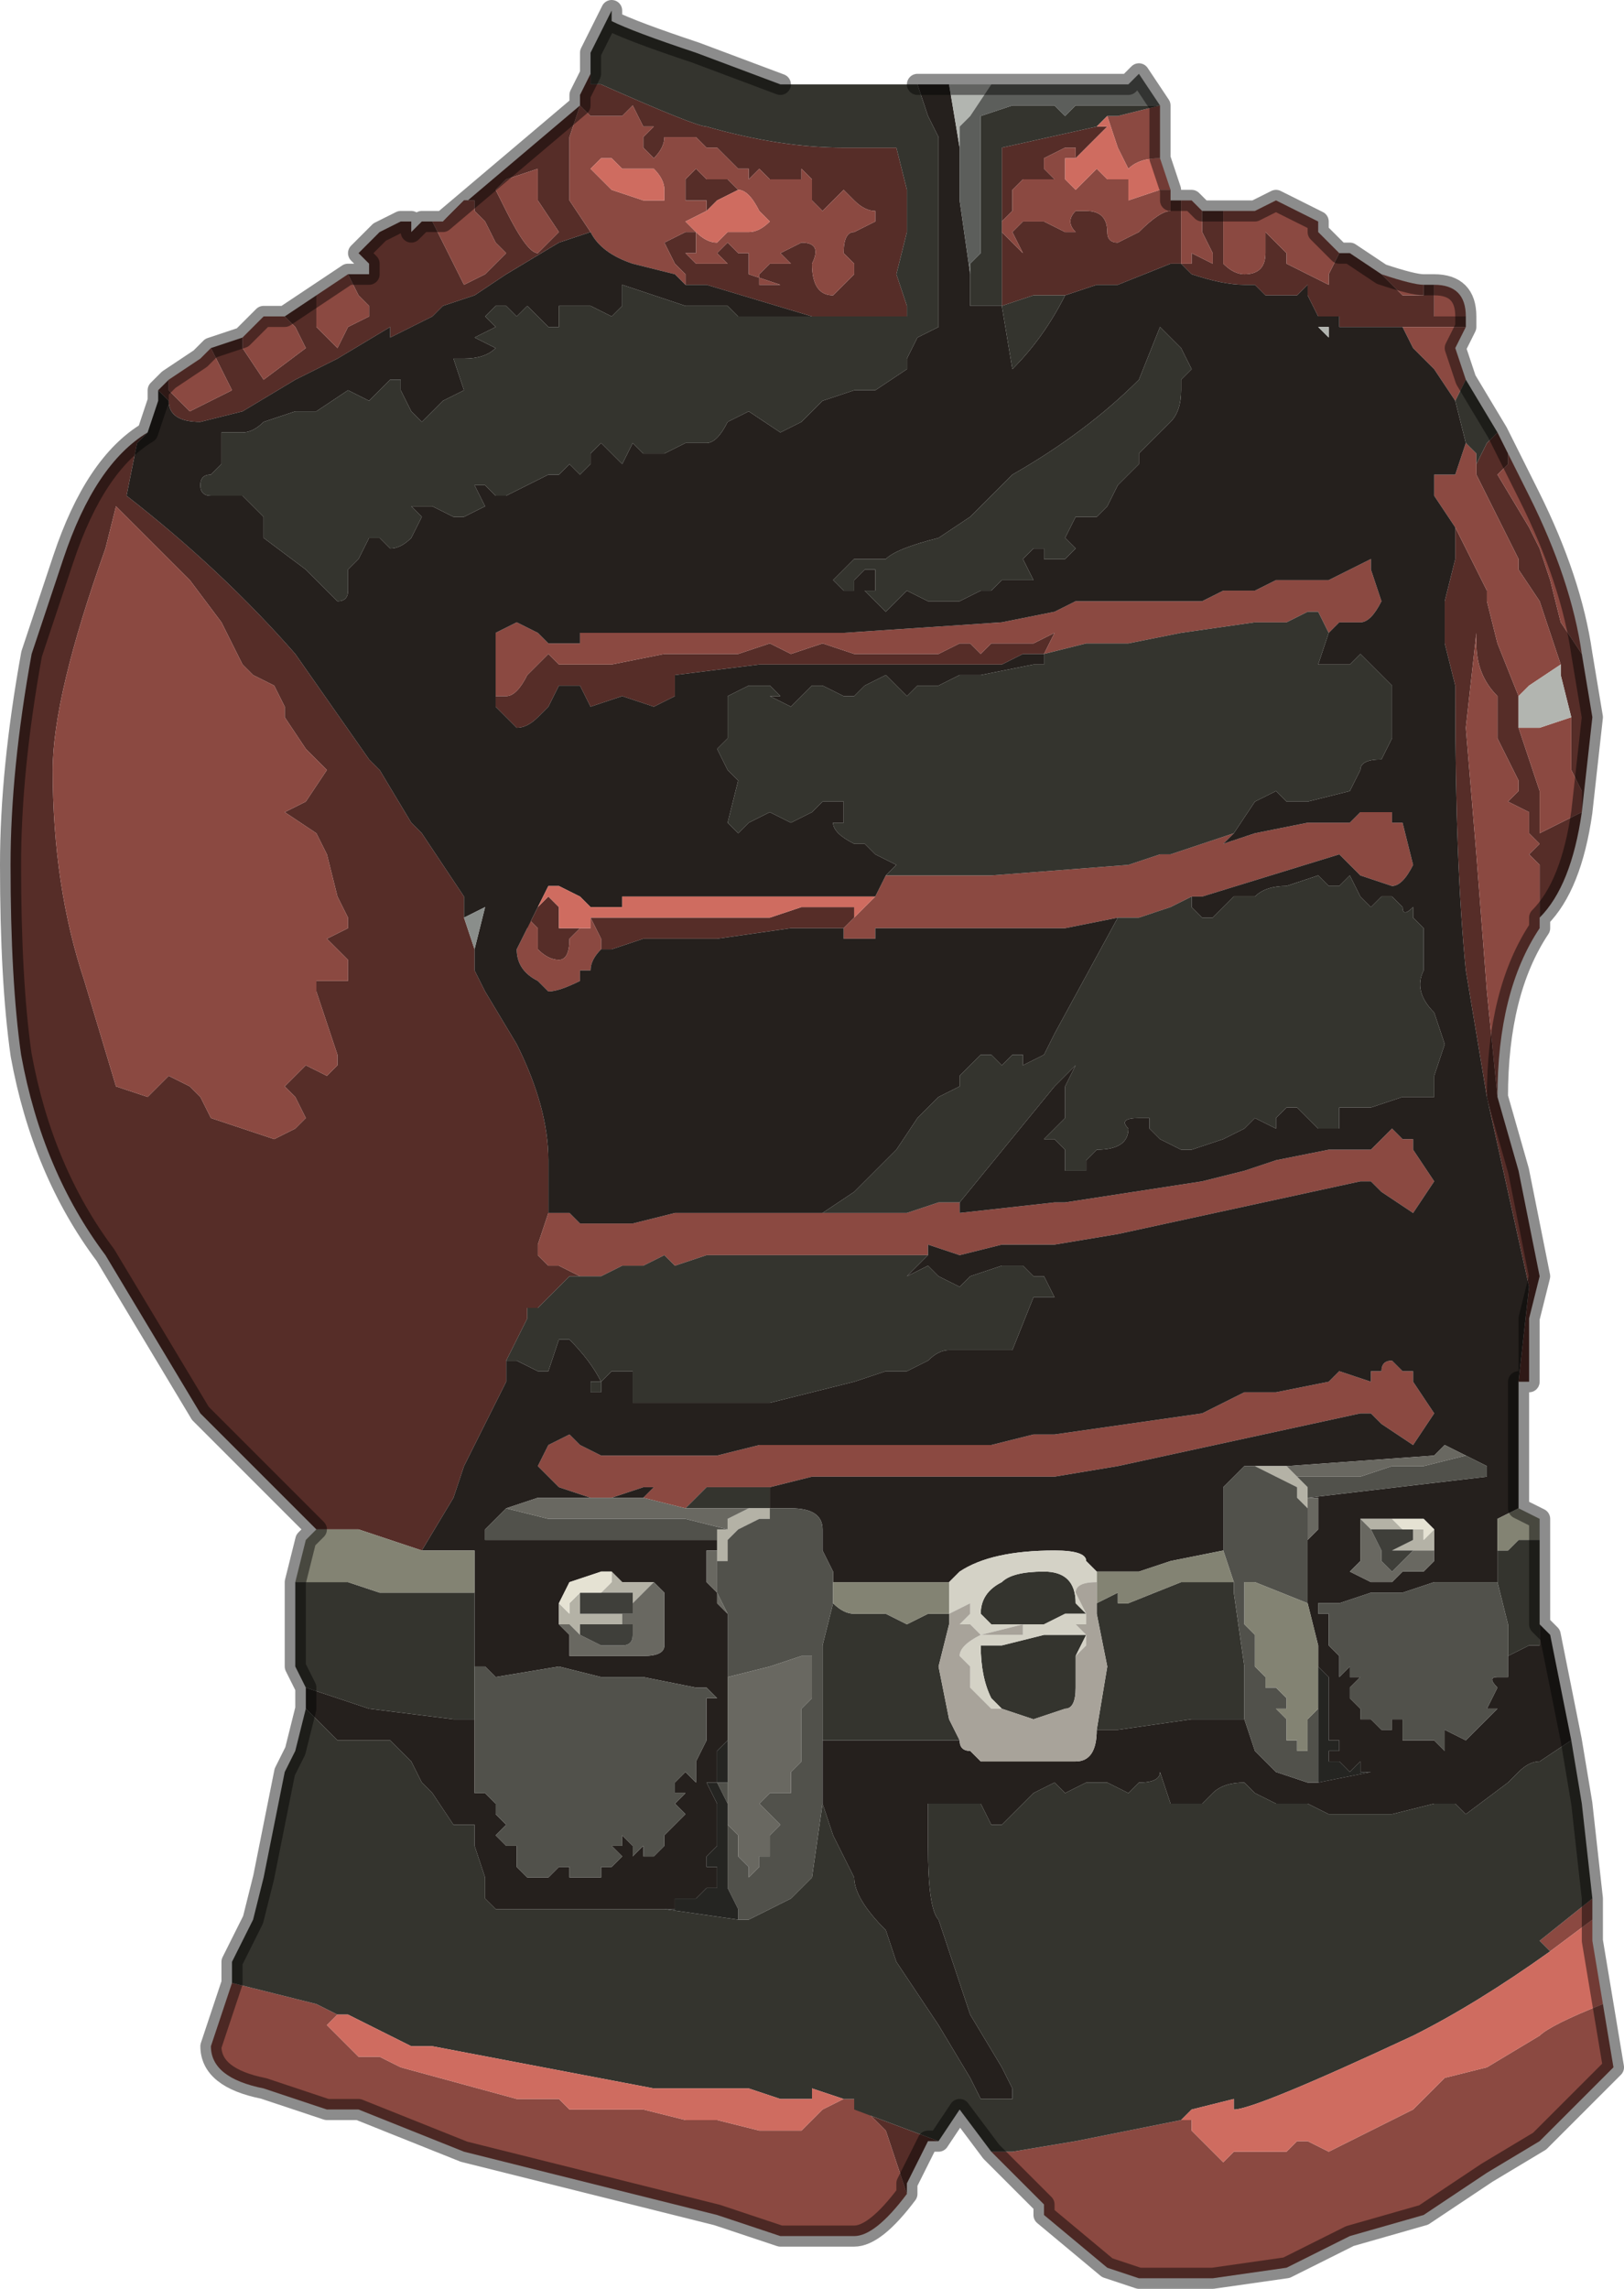 <?xml version="1.0" encoding="UTF-8" standalone="no"?>
<svg xmlns:xlink="http://www.w3.org/1999/xlink" height="10.85px" width="7.7px" xmlns="http://www.w3.org/2000/svg">
  <g transform="matrix(1.0, 0.0, 0.0, 1.0, 3.75, 4.9)">
    <path d="M2.0 -3.9 L2.05 -3.9 2.05 -3.7 2.05 -3.65 Q2.1 -3.6 2.15 -3.6 2.25 -3.6 2.25 -3.7 L2.25 -3.8 2.2 -3.85 2.3 -3.75 2.35 -3.7 2.35 -3.65 2.55 -3.55 2.55 -3.6 2.6 -3.7 2.65 -3.7 2.8 -3.6 2.85 -3.55 2.9 -3.5 3.0 -3.5 3.0 -3.55 3.05 -3.55 3.05 -3.4 3.15 -3.4 3.2 -3.4 3.2 -3.35 3.1 -3.35 3.05 -3.35 2.9 -3.35 2.9 -3.35 2.8 -3.35 2.75 -3.35 2.6 -3.35 2.6 -3.4 2.55 -3.4 2.5 -3.4 2.5 -3.4 2.45 -3.5 2.45 -3.55 2.4 -3.5 2.3 -3.5 2.25 -3.5 2.25 -3.5 2.2 -3.55 2.15 -3.55 Q2.05 -3.55 1.9 -3.6 L1.85 -3.65 1.8 -3.65 1.55 -3.55 1.45 -3.55 1.3 -3.5 1.15 -3.5 1.0 -3.45 1.0 -3.7 1.0 -3.8 1.1 -3.7 1.05 -3.8 1.1 -3.85 1.2 -3.85 1.3 -3.8 1.3 -3.8 1.35 -3.8 Q1.3 -3.85 1.35 -3.9 L1.4 -3.9 Q1.5 -3.9 1.5 -3.8 1.5 -3.75 1.55 -3.75 L1.65 -3.8 Q1.75 -3.9 1.8 -3.9 L1.8 -3.95 1.8 -3.95 1.85 -3.95 1.85 -3.65 1.9 -3.65 1.9 -3.7 2.0 -3.65 2.0 -3.7 1.95 -3.8 1.95 -3.9 2.0 -3.9 M3.35 -2.85 L3.4 -2.75 3.4 -2.7 3.35 -2.65 3.35 -2.65 3.5 -2.4 3.55 -2.3 3.6 -2.15 3.6 -2.15 3.65 -1.95 3.75 -1.8 3.8 -1.5 3.75 -1.05 Q3.7 -0.7 3.55 -0.55 L3.55 -0.5 3.55 -0.8 3.5 -0.85 3.55 -0.9 3.5 -0.95 3.5 -1.05 3.4 -1.1 3.45 -1.15 3.45 -1.2 3.4 -1.3 3.35 -1.4 3.35 -1.55 3.35 -1.6 Q3.25 -1.7 3.25 -1.85 L3.25 -1.95 3.25 -1.9 3.2 -1.45 3.25 -0.85 3.3 -0.2 3.35 0.3 3.45 0.65 3.55 1.15 3.5 1.35 3.5 1.65 3.45 1.65 3.5 1.2 3.3 0.3 3.2 -0.3 Q3.15 -0.8 3.15 -1.6 L3.15 -1.65 3.1 -1.85 3.1 -2.05 3.15 -2.25 3.15 -2.4 3.25 -2.2 3.3 -2.1 3.3 -2.05 3.35 -1.85 3.45 -1.6 3.45 -1.45 3.55 -1.15 3.55 -0.95 3.65 -1.0 3.75 -1.05 3.75 -1.15 3.7 -1.25 3.7 -1.5 3.65 -1.7 3.65 -1.75 3.55 -2.05 3.45 -2.2 3.45 -2.25 3.3 -2.55 3.25 -2.65 3.25 -2.7 3.3 -2.8 3.35 -2.85 M0.7 5.25 L0.65 5.25 0.55 5.45 0.55 5.5 0.5 5.35 0.45 5.2 0.35 5.1 0.3 5.05 0.3 5.1 0.7 5.25 M-2.25 2.35 L-2.45 2.15 -2.8 1.8 -3.25 1.05 Q-3.55 0.65 -3.65 0.1 -3.7 -0.25 -3.7 -0.8 -3.7 -1.25 -3.6 -1.8 L-3.45 -2.25 Q-3.3 -2.7 -3.05 -2.85 L-3.1 -2.8 -3.15 -2.55 Q-2.7 -2.2 -2.35 -1.8 L-2.0 -1.3 -1.95 -1.25 -1.8 -1.0 -1.75 -0.95 -1.65 -0.8 -1.55 -0.65 -1.55 -0.55 -1.5 -0.4 -1.5 -0.3 -1.45 -0.2 -1.3 0.05 Q-1.15 0.35 -1.15 0.6 L-1.15 0.85 -1.2 1.0 -1.2 1.05 -1.15 1.1 -1.1 1.1 -1.0 1.15 -1.05 1.15 -1.1 1.2 -1.15 1.25 -1.2 1.3 -1.2 1.3 -1.25 1.3 -1.25 1.35 -1.3 1.45 -1.35 1.55 -1.35 1.65 -1.4 1.75 -1.55 2.05 -1.6 2.2 -1.75 2.45 -2.05 2.35 -2.15 2.35 -2.2 2.35 -2.25 2.35 -2.25 2.35 M-3.0 -3.05 L-2.95 -3.1 -2.95 -3.05 -2.85 -2.95 -2.75 -3.0 -2.65 -3.05 -2.75 -3.25 -2.6 -3.3 -2.6 -3.25 -2.5 -3.1 -2.3 -3.25 -2.35 -3.35 -2.4 -3.4 -2.25 -3.5 -2.25 -3.35 -2.15 -3.25 -2.1 -3.35 -2.0 -3.4 -2.0 -3.45 -2.05 -3.5 -2.1 -3.6 -2.0 -3.6 -2.0 -3.65 -2.05 -3.7 -2.0 -3.75 -1.95 -3.8 -1.85 -3.85 -1.8 -3.85 -1.8 -3.8 -1.8 -3.8 -1.75 -3.85 -1.75 -3.85 -1.7 -3.85 -1.7 -3.85 -1.65 -3.75 -1.55 -3.55 -1.45 -3.6 -1.35 -3.7 -1.4 -3.75 -1.45 -3.85 -1.5 -3.9 -1.5 -3.95 Q-1.5 -3.95 -1.55 -3.95 L-1.65 -3.85 -1.0 -4.4 -1.0 -4.45 -0.95 -4.55 -0.95 -4.5 -0.9 -4.5 Q-0.45 -4.3 -0.4 -4.3 -0.05 -4.2 0.25 -4.2 L0.5 -4.2 0.55 -4.0 0.55 -3.8 0.5 -3.6 0.55 -3.45 0.55 -3.4 0.3 -3.4 0.1 -3.4 -0.4 -3.55 -0.5 -3.55 -0.5 -3.6 -0.55 -3.65 -0.6 -3.75 -0.5 -3.8 -0.45 -3.8 -0.45 -3.7 -0.5 -3.7 -0.45 -3.65 -0.35 -3.65 -0.3 -3.65 -0.35 -3.7 -0.3 -3.75 -0.25 -3.7 -0.2 -3.7 -0.2 -3.6 -0.05 -3.55 -0.15 -3.55 -0.15 -3.6 -0.1 -3.65 -0.1 -3.65 0.0 -3.65 0.0 -3.65 -0.05 -3.7 0.05 -3.75 Q0.15 -3.75 0.1 -3.65 0.1 -3.5 0.2 -3.5 L0.25 -3.55 0.3 -3.6 0.3 -3.65 0.25 -3.7 Q0.25 -3.8 0.3 -3.8 L0.4 -3.85 0.4 -3.9 Q0.35 -3.9 0.3 -3.95 L0.25 -4.0 0.15 -3.9 0.1 -3.95 0.1 -4.0 0.1 -4.05 0.05 -4.1 0.05 -4.05 0.0 -4.05 -0.1 -4.05 -0.15 -4.1 -0.15 -4.1 -0.2 -4.05 -0.2 -4.1 -0.25 -4.1 -0.3 -4.15 -0.35 -4.2 -0.4 -4.2 -0.4 -4.2 -0.45 -4.25 -0.6 -4.25 Q-0.6 -4.2 -0.65 -4.15 L-0.7 -4.2 -0.7 -4.25 -0.65 -4.3 -0.65 -4.3 Q-0.7 -4.3 -0.7 -4.3 L-0.75 -4.4 -0.8 -4.35 -0.85 -4.35 -0.95 -4.35 -1.0 -4.4 -1.05 -4.25 -1.05 -3.95 -0.95 -3.8 -1.1 -3.75 -1.35 -3.6 -1.5 -3.5 -1.65 -3.45 -1.65 -3.45 -1.7 -3.4 -1.8 -3.35 -1.9 -3.3 -1.9 -3.35 -2.15 -3.2 -2.35 -3.1 -2.6 -2.95 -2.8 -2.9 Q-2.95 -2.9 -2.95 -3.0 L-3.0 -3.05 M1.35 -4.15 L1.35 -4.2 1.3 -4.2 1.3 -4.2 1.2 -4.15 1.2 -4.1 1.25 -4.05 1.2 -4.05 1.15 -4.05 1.1 -4.05 1.05 -4.0 1.05 -3.9 1.0 -3.85 1.0 -3.8 1.0 -4.2 1.45 -4.3 1.5 -4.3 1.5 -4.3 1.35 -4.15 1.35 -4.15 M1.8 -3.9 L1.8 -3.85 1.8 -3.9 M1.85 -3.7 L1.85 -3.7 1.85 -3.7 M-1.4 -1.6 L-1.35 -1.6 -1.35 -1.6 Q-1.3 -1.6 -1.25 -1.7 L-1.15 -1.8 -1.1 -1.75 -1.1 -1.75 -1.05 -1.75 -1.0 -1.75 -0.85 -1.75 -0.6 -1.8 -0.35 -1.8 -0.25 -1.8 -0.1 -1.85 0.0 -1.8 0.15 -1.85 0.3 -1.8 0.4 -1.8 0.6 -1.8 0.7 -1.8 0.8 -1.85 0.85 -1.85 0.9 -1.8 0.95 -1.85 1.05 -1.85 1.15 -1.85 1.25 -1.9 1.2 -1.8 1.1 -1.8 1.0 -1.75 0.6 -1.75 -0.15 -1.75 -0.55 -1.7 -0.55 -1.6 -0.65 -1.55 -0.8 -1.6 -0.95 -1.55 -0.95 -1.55 -1.0 -1.65 -1.05 -1.65 -1.1 -1.65 -1.15 -1.55 -1.15 -1.55 -1.2 -1.5 Q-1.25 -1.45 -1.3 -1.45 L-1.35 -1.5 -1.4 -1.55 -1.4 -1.6 M-1.2 -0.6 L-1.15 -0.65 -1.1 -0.6 -1.1 -0.55 -1.1 -0.5 -1.05 -0.5 -1.05 -0.5 -1.0 -0.5 -1.05 -0.45 Q-1.05 -0.35 -1.1 -0.35 -1.15 -0.35 -1.2 -0.4 L-1.2 -0.45 -1.2 -0.5 -1.25 -0.55 -1.25 -0.5 -1.2 -0.6 -1.2 -0.6 -1.2 -0.6 M-0.95 -0.55 L-0.85 -0.55 -0.75 -0.55 -0.7 -0.55 -0.4 -0.55 -0.1 -0.55 0.05 -0.6 0.2 -0.6 0.3 -0.6 0.3 -0.55 0.25 -0.5 0.1 -0.5 0.05 -0.5 0.0 -0.5 -0.35 -0.45 -0.5 -0.45 -0.6 -0.45 -0.7 -0.45 -0.85 -0.4 -0.9 -0.4 -0.9 -0.4 -0.9 -0.45 -0.95 -0.55 M-0.4 -3.9 L-0.4 -3.95 -0.5 -3.95 -0.5 -4.05 -0.45 -4.1 -0.4 -4.05 -0.3 -4.05 -0.25 -4.0 -0.35 -3.95 -0.4 -3.9 M-1.4 -4.0 L-1.35 -3.9 Q-1.25 -3.7 -1.2 -3.7 L-1.15 -3.75 -1.1 -3.8 -1.2 -3.95 -1.2 -4.1 -1.35 -4.05 -1.4 -4.0 -1.4 -4.0 M-2.7 -1.95 L-2.85 -2.15 -3.2 -2.5 -3.25 -2.3 Q-3.5 -1.6 -3.5 -1.25 -3.5 -0.7 -3.35 -0.25 L-3.2 0.25 -3.05 0.3 -3.0 0.25 -2.95 0.2 -2.85 0.25 -2.8 0.3 -2.75 0.4 -2.45 0.5 -2.35 0.45 -2.3 0.4 -2.35 0.3 -2.4 0.25 -2.35 0.2 -2.3 0.15 -2.2 0.2 -2.15 0.15 -2.15 0.1 -2.2 -0.05 -2.25 -0.2 -2.25 -0.25 -2.1 -0.25 -2.1 -0.35 -2.2 -0.45 -2.1 -0.5 -2.1 -0.55 -2.15 -0.65 -2.2 -0.85 -2.25 -0.95 -2.4 -1.05 -2.3 -1.1 -2.2 -1.25 -2.3 -1.35 -2.4 -1.5 -2.4 -1.55 -2.45 -1.65 -2.55 -1.7 -2.6 -1.75 -2.7 -1.95" fill="#562d28" fill-rule="evenodd" stroke="none"/>
    <path d="M2.0 -3.9 L2.15 -3.9 2.2 -3.9 2.2 -3.9 2.3 -3.95 2.5 -3.85 2.5 -3.8 2.6 -3.7 2.6 -3.7 2.55 -3.6 2.55 -3.55 2.35 -3.65 2.35 -3.7 2.3 -3.75 2.2 -3.85 2.25 -3.8 2.25 -3.7 Q2.25 -3.6 2.15 -3.6 2.1 -3.6 2.05 -3.65 L2.05 -3.7 2.05 -3.9 2.0 -3.9 M2.8 -3.6 Q2.95 -3.55 3.0 -3.55 L3.0 -3.5 2.9 -3.5 2.85 -3.55 2.8 -3.6 M3.05 -3.55 Q3.2 -3.55 3.2 -3.4 L3.2 -3.4 3.15 -3.4 3.05 -3.4 3.05 -3.55 M3.2 -3.35 L3.15 -3.25 3.2 -3.1 3.15 -3.0 3.15 -3.0 3.05 -3.15 3.05 -3.15 2.95 -3.25 2.9 -3.35 2.9 -3.35 3.05 -3.35 3.1 -3.35 3.2 -3.35 M3.4 -2.75 L3.5 -2.55 Q3.7 -2.15 3.75 -1.8 L3.65 -1.95 3.6 -2.15 3.6 -2.15 3.55 -2.3 3.5 -2.4 3.35 -2.65 3.35 -2.65 3.4 -2.7 3.4 -2.75 M3.75 -1.05 L3.75 -1.05 3.65 -1.0 3.55 -0.95 3.55 -1.15 3.45 -1.45 3.5 -1.45 3.55 -1.45 3.7 -1.5 3.7 -1.25 3.75 -1.15 3.75 -1.05 M3.55 -0.5 Q3.35 -0.2 3.35 0.3 L3.3 -0.2 3.25 -0.85 3.2 -1.45 3.25 -1.9 3.25 -1.95 3.25 -1.85 Q3.25 -1.7 3.35 -1.6 L3.35 -1.55 3.35 -1.4 3.4 -1.3 3.45 -1.2 3.45 -1.15 3.4 -1.1 3.5 -1.05 3.5 -0.95 3.55 -0.9 3.5 -0.85 3.55 -0.8 3.55 -0.5 M3.8 4.1 L3.8 4.15 3.8 4.2 3.6 4.35 3.55 4.3 3.8 4.1 M3.85 4.6 L3.9 4.9 3.85 4.95 3.75 5.05 3.55 5.25 3.3 5.4 3.0 5.6 2.65 5.7 2.35 5.85 2.0 5.9 1.65 5.9 1.5 5.85 1.2 5.6 1.2 5.55 1.0 5.35 0.95 5.3 1.05 5.3 1.35 5.25 1.85 5.15 1.9 5.15 1.9 5.2 2.05 5.35 2.1 5.3 2.15 5.3 2.2 5.3 2.25 5.3 2.35 5.3 2.4 5.25 2.45 5.25 2.55 5.3 2.95 5.1 3.1 4.95 3.3 4.9 3.55 4.75 Q3.6 4.7 3.85 4.6 M0.55 5.5 Q0.4 5.7 0.3 5.7 L-0.05 5.7 -0.35 5.6 -1.15 5.4 -1.55 5.3 -1.8 5.2 -1.8 5.2 -2.05 5.1 -2.1 5.1 -2.2 5.1 -2.5 5.0 Q-2.75 4.95 -2.75 4.8 L-2.65 4.5 -2.25 4.6 -2.15 4.65 -2.15 4.65 -2.1 4.65 -2.15 4.65 -2.2 4.7 -2.1 4.8 -2.05 4.85 -1.95 4.85 -1.85 4.9 -1.3 5.05 -1.15 5.05 -1.1 5.05 -1.05 5.1 -0.7 5.1 -0.5 5.15 -0.35 5.15 -0.15 5.2 0.0 5.2 0.05 5.2 0.15 5.1 0.25 5.05 0.3 5.05 0.35 5.1 0.45 5.2 0.5 5.35 0.55 5.5 M-2.95 -3.1 L-2.8 -3.2 -2.75 -3.25 -2.65 -3.05 -2.75 -3.0 -2.85 -2.95 -2.95 -3.05 -2.95 -3.1 M-2.6 -3.3 L-2.5 -3.4 -2.4 -3.4 -2.35 -3.35 -2.3 -3.25 -2.5 -3.1 -2.6 -3.25 -2.6 -3.3 M-2.25 -3.5 L-2.1 -3.6 -2.05 -3.5 -2.0 -3.45 -2.0 -3.4 -2.1 -3.35 -2.15 -3.25 -2.25 -3.35 -2.25 -3.5 M-1.7 -3.85 L-1.65 -3.85 -1.55 -3.95 Q-1.5 -3.95 -1.5 -3.95 L-1.5 -3.9 -1.45 -3.85 -1.4 -3.75 -1.35 -3.7 -1.45 -3.6 -1.55 -3.55 -1.65 -3.75 -1.7 -3.85 -1.7 -3.85 M1.75 -4.4 L1.75 -4.35 1.75 -4.15 Q1.65 -4.15 1.6 -4.1 L1.6 -3.95 1.75 -4.0 1.8 -4.0 1.8 -3.95 1.8 -3.95 1.8 -3.9 Q1.75 -3.9 1.65 -3.8 L1.55 -3.75 Q1.5 -3.75 1.5 -3.8 1.5 -3.9 1.4 -3.9 L1.35 -3.9 Q1.3 -3.85 1.35 -3.8 L1.3 -3.8 1.3 -3.8 1.2 -3.85 1.1 -3.85 1.05 -3.8 1.1 -3.7 1.0 -3.8 1.0 -3.85 1.05 -3.9 1.05 -4.0 1.1 -4.05 1.15 -4.05 1.2 -4.05 1.25 -4.05 1.2 -4.1 1.2 -4.15 1.3 -4.2 1.3 -4.2 1.35 -4.2 1.35 -4.15 1.3 -4.15 1.3 -4.05 1.35 -4.0 1.4 -4.05 1.45 -4.1 1.5 -4.05 1.55 -4.05 1.6 -4.05 1.6 -4.1 1.55 -4.2 1.5 -4.35 1.55 -4.35 1.75 -4.4 M1.85 -3.95 L1.9 -3.95 1.95 -3.9 1.95 -3.8 2.0 -3.7 2.0 -3.65 1.9 -3.7 1.9 -3.65 1.85 -3.65 1.85 -3.95 M3.25 -2.7 L3.25 -2.65 3.3 -2.55 3.45 -2.25 3.45 -2.2 3.55 -2.05 3.65 -1.75 3.5 -1.65 3.5 -1.65 3.45 -1.6 3.45 -1.6 3.35 -1.85 3.3 -2.05 3.3 -2.1 3.25 -2.2 3.15 -2.4 3.15 -2.4 3.05 -2.55 3.05 -2.6 3.05 -2.65 Q3.1 -2.65 3.15 -2.65 L3.2 -2.8 3.25 -2.75 3.25 -2.7 M1.0 -3.8 L1.0 -3.8 M1.8 -3.9 L1.8 -3.85 1.8 -3.9 M-0.95 -3.8 L-1.05 -3.95 -1.05 -4.25 -1.0 -4.4 -0.95 -4.35 -0.85 -4.35 -0.8 -4.35 -0.75 -4.4 -0.7 -4.3 Q-0.7 -4.3 -0.65 -4.3 L-0.65 -4.3 -0.7 -4.25 -0.7 -4.2 -0.65 -4.15 Q-0.6 -4.2 -0.6 -4.25 L-0.45 -4.25 -0.4 -4.2 -0.4 -4.2 -0.35 -4.2 -0.3 -4.15 -0.25 -4.1 -0.2 -4.1 -0.2 -4.05 -0.15 -4.1 -0.15 -4.1 -0.1 -4.05 0.0 -4.05 0.05 -4.05 0.05 -4.1 0.1 -4.05 0.1 -4.0 0.1 -3.95 0.15 -3.9 0.25 -4.0 0.3 -3.95 Q0.35 -3.9 0.4 -3.9 L0.4 -3.85 0.3 -3.8 Q0.25 -3.8 0.25 -3.7 L0.3 -3.65 0.3 -3.6 0.25 -3.55 0.2 -3.5 Q0.1 -3.5 0.1 -3.65 0.15 -3.75 0.05 -3.75 L-0.05 -3.7 0.0 -3.65 0.0 -3.65 -0.1 -3.65 -0.1 -3.65 -0.15 -3.6 -0.15 -3.55 -0.05 -3.55 -0.2 -3.6 -0.2 -3.7 -0.25 -3.7 -0.3 -3.75 -0.35 -3.7 -0.3 -3.65 -0.35 -3.65 -0.45 -3.65 -0.5 -3.7 -0.45 -3.7 -0.45 -3.8 -0.5 -3.8 -0.6 -3.75 -0.55 -3.65 -0.5 -3.6 -0.5 -3.55 -0.55 -3.6 -0.75 -3.65 Q-0.9 -3.7 -0.95 -3.8 M-1.4 -1.6 L-1.4 -1.9 -1.3 -1.95 -1.2 -1.9 -1.15 -1.85 -1.1 -1.85 -1.0 -1.85 -1.0 -1.9 -0.8 -1.9 -0.5 -1.9 -0.5 -1.9 -0.45 -1.9 -0.45 -1.9 0.25 -1.9 1.0 -1.95 1.25 -2.0 1.35 -2.05 1.4 -2.05 1.65 -2.05 1.65 -2.05 1.7 -2.05 1.95 -2.05 2.05 -2.1 2.2 -2.1 2.3 -2.15 2.35 -2.15 2.55 -2.15 2.65 -2.2 2.65 -2.2 2.75 -2.25 2.75 -2.2 2.8 -2.05 Q2.75 -1.95 2.7 -1.95 2.65 -1.95 2.6 -1.95 L2.55 -1.9 2.55 -1.9 2.5 -2.0 2.45 -2.0 2.35 -1.95 2.25 -1.95 2.2 -1.95 1.85 -1.9 1.6 -1.85 1.5 -1.85 1.4 -1.85 1.2 -1.8 1.2 -1.75 1.2 -1.8 1.25 -1.9 1.15 -1.85 1.05 -1.85 0.95 -1.85 0.9 -1.8 0.85 -1.85 0.8 -1.85 0.7 -1.8 0.6 -1.8 0.4 -1.8 0.3 -1.8 0.15 -1.85 0.0 -1.8 -0.1 -1.85 -0.25 -1.8 -0.35 -1.8 -0.6 -1.8 -0.85 -1.75 -1.0 -1.75 -1.05 -1.75 -1.1 -1.75 -1.1 -1.75 -1.15 -1.8 -1.25 -1.7 Q-1.3 -1.6 -1.35 -1.6 L-1.35 -1.6 -1.4 -1.6 M2.1 -0.95 L2.05 -0.9 2.2 -0.95 2.45 -1.0 2.55 -1.0 2.65 -1.0 2.65 -1.0 2.7 -1.05 2.8 -1.05 2.85 -1.05 2.85 -1.0 2.9 -1.0 2.95 -0.8 Q2.9 -0.7 2.85 -0.7 L2.7 -0.75 2.65 -0.8 2.6 -0.85 1.95 -0.65 1.9 -0.65 1.8 -0.6 1.65 -0.55 1.55 -0.55 1.3 -0.5 1.0 -0.5 0.85 -0.5 0.65 -0.5 0.5 -0.5 0.5 -0.5 0.4 -0.5 0.4 -0.45 Q0.35 -0.45 0.4 -0.45 L0.25 -0.45 0.25 -0.5 0.3 -0.55 0.4 -0.65 0.45 -0.75 0.65 -0.75 0.7 -0.75 0.8 -0.75 0.9 -0.75 0.95 -0.75 1.6 -0.8 1.75 -0.85 1.8 -0.85 2.1 -0.95 M0.8 0.8 L0.8 0.85 1.25 0.8 1.3 0.8 1.95 0.7 2.15 0.65 2.3 0.6 2.55 0.55 2.6 0.55 2.75 0.55 2.8 0.5 2.85 0.45 2.9 0.5 2.95 0.5 2.95 0.55 3.05 0.7 2.95 0.85 2.8 0.75 2.75 0.7 Q2.7 0.7 2.7 0.7 L1.55 0.95 1.25 1.0 1.0 1.0 0.8 1.05 0.65 1.0 0.65 1.05 0.6 1.05 0.5 1.05 0.2 1.05 -0.2 1.05 -0.25 1.05 -0.4 1.05 -0.55 1.1 -0.6 1.05 -0.7 1.1 -0.8 1.1 -0.9 1.15 -1.0 1.15 -1.1 1.1 -1.15 1.1 -1.2 1.05 -1.2 1.0 -1.15 0.85 -1.05 0.85 -1.0 0.85 -1.05 0.85 -1.0 0.9 -0.95 0.9 -0.95 0.9 -0.9 0.9 -0.75 0.9 -0.55 0.85 -0.4 0.85 -0.25 0.85 -0.05 0.85 0.05 0.85 0.15 0.85 0.3 0.85 0.5 0.85 0.55 0.85 0.7 0.8 0.8 0.8 M-1.0 -0.5 L-0.95 -0.5 -0.95 -0.55 -0.9 -0.45 -0.9 -0.4 Q-0.95 -0.35 -0.95 -0.3 L-1.0 -0.3 -1.0 -0.25 Q-1.1 -0.2 -1.15 -0.2 L-1.2 -0.25 -1.2 -0.25 Q-1.3 -0.3 -1.3 -0.4 L-1.25 -0.5 -1.25 -0.55 -1.2 -0.5 -1.2 -0.45 -1.2 -0.4 Q-1.15 -0.35 -1.1 -0.35 -1.05 -0.35 -1.05 -0.45 L-1.0 -0.5 M-0.95 2.2 L-1.1 2.15 -1.2 2.05 -1.15 1.95 -1.05 1.9 -1.0 1.95 -0.9 2.0 -0.75 2.0 -0.5 2.0 -0.45 2.0 -0.35 2.0 -0.15 1.95 -0.1 1.95 0.5 1.95 0.95 1.95 1.15 1.9 1.25 1.9 1.95 1.8 2.15 1.7 2.3 1.7 2.55 1.65 2.6 1.6 2.75 1.65 2.75 1.6 2.8 1.6 Q2.8 1.55 2.85 1.55 L2.9 1.6 2.95 1.6 2.95 1.65 3.05 1.8 2.95 1.95 2.8 1.85 2.75 1.8 2.7 1.8 1.55 2.05 1.25 2.1 0.8 2.1 0.1 2.1 -0.1 2.15 -0.25 2.15 -0.4 2.15 -0.4 2.15 -0.45 2.2 -0.5 2.25 -0.7 2.2 -0.65 2.15 -0.7 2.15 -0.85 2.2 -0.95 2.2 -0.95 2.2 M-0.7 -4.1 L-0.8 -4.1 -0.85 -4.15 -0.85 -4.15 -0.9 -4.15 -0.95 -4.1 -0.85 -4.0 -0.7 -3.95 -0.6 -3.95 -0.6 -4.0 Q-0.6 -4.05 -0.65 -4.1 L-0.7 -4.1 M-0.25 -4.0 L-0.3 -4.05 -0.4 -4.05 -0.45 -4.1 -0.5 -4.05 -0.5 -3.95 -0.4 -3.95 -0.4 -3.9 -0.5 -3.85 -0.45 -3.8 Q-0.4 -3.75 -0.35 -3.75 -0.35 -3.75 -0.3 -3.8 L-0.2 -3.8 Q-0.15 -3.8 -0.1 -3.85 L-0.15 -3.9 Q-0.2 -4.0 -0.25 -4.0 L-0.25 -4.0 M-1.4 -4.0 L-1.4 -4.0 -1.35 -4.05 -1.2 -4.1 -1.2 -3.95 -1.1 -3.8 -1.15 -3.75 -1.2 -3.7 Q-1.25 -3.7 -1.35 -3.9 L-1.4 -4.0 M-2.7 -1.95 L-2.6 -1.75 -2.55 -1.7 -2.45 -1.65 -2.4 -1.55 -2.4 -1.5 -2.3 -1.35 -2.2 -1.25 -2.3 -1.1 -2.4 -1.05 -2.25 -0.95 -2.2 -0.85 -2.15 -0.65 -2.1 -0.55 -2.1 -0.5 -2.2 -0.45 -2.1 -0.35 -2.1 -0.25 -2.25 -0.25 -2.25 -0.2 -2.2 -0.05 -2.15 0.1 -2.15 0.15 -2.2 0.2 -2.3 0.15 -2.35 0.2 -2.4 0.25 -2.35 0.3 -2.3 0.4 -2.35 0.45 -2.45 0.5 -2.75 0.4 -2.8 0.3 -2.85 0.25 -2.95 0.2 -3.0 0.25 -3.05 0.3 -3.2 0.25 -3.35 -0.25 Q-3.5 -0.7 -3.5 -1.25 -3.5 -1.6 -3.25 -2.3 L-3.2 -2.5 -2.85 -2.15 -2.7 -1.95" fill="#8b4941" fill-rule="evenodd" stroke="none"/>
    <path d="M3.45 1.65 L3.45 2.1 3.45 2.25 3.35 2.3 3.35 2.45 3.35 2.6 3.3 2.6 3.25 2.6 3.05 2.6 2.9 2.65 2.75 2.65 2.6 2.7 2.5 2.7 2.5 2.75 2.55 2.75 2.55 2.85 2.55 2.9 2.6 2.95 2.6 3.05 2.65 3.0 2.65 3.05 2.7 3.05 2.65 3.1 2.65 3.15 2.7 3.2 2.7 3.25 2.75 3.25 2.8 3.3 2.85 3.3 2.85 3.25 2.9 3.25 2.9 3.35 2.95 3.35 3.0 3.35 3.05 3.35 3.1 3.4 3.1 3.3 3.2 3.35 3.25 3.3 3.3 3.25 3.3 3.25 3.35 3.2 3.3 3.2 3.35 3.1 Q3.3 3.05 3.35 3.05 L3.4 3.05 3.4 2.95 3.5 2.9 3.55 2.9 3.55 2.8 3.6 2.85 3.65 3.1 3.7 3.35 3.55 3.45 Q3.5 3.45 3.45 3.5 L3.4 3.55 3.2 3.7 3.15 3.65 3.05 3.65 2.85 3.7 2.7 3.7 2.6 3.7 2.55 3.7 2.45 3.65 2.4 3.65 2.35 3.65 2.3 3.65 2.2 3.6 2.15 3.55 Q2.05 3.55 2.0 3.6 L1.95 3.65 1.8 3.65 1.75 3.5 Q1.75 3.55 1.65 3.55 L1.6 3.6 1.5 3.55 1.45 3.55 1.4 3.55 1.3 3.6 1.25 3.55 1.15 3.6 1.1 3.65 1.05 3.7 1.0 3.75 0.95 3.75 0.9 3.65 0.8 3.65 0.75 3.65 0.65 3.65 0.65 3.85 Q0.65 4.15 0.7 4.2 L0.85 4.65 1.0 4.9 1.05 5.0 1.05 5.05 0.9 5.05 0.85 4.95 0.7 4.7 0.6 4.55 0.5 4.4 0.45 4.25 Q0.3 4.1 0.3 4.0 L0.2 3.8 0.15 3.65 0.15 3.6 0.15 3.35 0.25 3.35 0.6 3.35 0.65 3.35 0.7 3.35 0.8 3.35 Q0.8 3.4 0.85 3.4 L0.9 3.45 1.0 3.45 1.2 3.45 1.35 3.45 Q1.45 3.45 1.45 3.3 L1.55 3.3 1.9 3.25 2.05 3.25 2.15 3.25 2.2 3.4 2.25 3.45 2.3 3.5 2.45 3.55 2.5 3.55 2.75 3.5 2.7 3.5 2.7 3.45 2.65 3.5 2.6 3.45 2.55 3.45 2.55 3.4 2.6 3.4 2.6 3.35 2.55 3.35 2.55 3.25 2.55 3.15 2.55 3.05 2.5 3.0 2.5 2.9 2.45 2.7 2.45 2.45 2.45 2.4 2.5 2.35 2.5 2.2 2.45 2.2 3.3 2.1 3.3 2.05 3.2 2.0 3.1 1.95 3.05 2.0 2.35 2.05 2.2 2.05 2.15 2.05 Q2.1 2.1 2.05 2.15 L2.05 2.3 2.05 2.45 1.8 2.5 1.65 2.55 1.6 2.55 1.55 2.55 1.45 2.55 1.4 2.5 Q1.4 2.45 1.25 2.45 0.95 2.45 0.8 2.55 L0.75 2.6 0.6 2.6 0.35 2.6 0.2 2.6 0.2 2.55 0.15 2.45 0.15 2.35 Q0.15 2.25 0.0 2.25 L-0.05 2.25 -0.1 2.25 -0.1 2.15 0.1 2.1 0.8 2.1 1.25 2.1 1.55 2.05 2.7 1.8 2.75 1.8 2.8 1.85 2.95 1.95 3.05 1.8 2.95 1.65 2.95 1.6 2.9 1.6 2.85 1.55 Q2.8 1.55 2.8 1.6 L2.75 1.6 2.75 1.65 2.6 1.6 2.55 1.65 2.3 1.7 2.15 1.7 1.95 1.8 1.25 1.9 1.15 1.9 0.95 1.95 0.5 1.95 -0.1 1.95 -0.15 1.95 -0.35 2.0 -0.45 2.0 -0.5 2.0 -0.75 2.0 -0.9 2.0 -1.0 1.95 -1.05 1.9 -1.15 1.95 -1.2 2.05 -1.1 2.15 -0.95 2.2 -0.85 2.2 -0.7 2.15 -0.65 2.15 -0.7 2.2 -0.95 2.2 -1.15 2.2 -1.15 2.2 -1.2 2.2 -1.35 2.25 -1.35 2.25 -1.45 2.35 -1.45 2.4 -0.35 2.4 -0.35 2.45 -0.4 2.45 -0.4 2.6 -0.35 2.65 -0.35 2.7 -0.3 2.75 -0.3 3.1 -0.3 3.35 -0.3 3.35 -0.35 3.4 -0.35 3.45 -0.35 3.55 -0.4 3.55 -0.35 3.65 -0.35 3.75 -0.35 3.85 -0.4 3.9 -0.4 3.95 -0.35 3.95 -0.35 4.0 -0.35 4.05 -0.4 4.05 -0.45 4.1 -0.5 4.1 -0.55 4.1 -0.55 4.15 -0.6 4.15 -0.6 4.15 -1.4 4.15 -1.45 4.1 -1.45 4.0 -1.5 3.85 -1.5 3.75 -1.6 3.75 -1.7 3.6 -1.7 3.6 -1.75 3.55 -1.8 3.45 -1.9 3.35 -2.0 3.35 -2.1 3.35 -2.15 3.35 -2.15 3.35 -2.2 3.3 -2.3 3.2 -2.3 3.2 -2.3 3.1 -2.3 3.1 -2.3 3.1 -2.0 3.2 -1.6 3.25 -1.5 3.25 -1.5 3.6 -1.45 3.6 -1.45 3.6 -1.4 3.65 -1.4 3.7 -1.35 3.75 -1.4 3.8 -1.35 3.85 -1.35 3.85 -1.3 3.85 -1.3 3.95 -1.25 4.0 -1.2 4.0 -1.15 4.0 -1.1 3.95 -1.05 3.95 -1.05 4.0 -1.0 4.0 -0.95 4.0 -0.9 4.0 -0.9 3.95 -0.85 3.95 -0.8 3.9 -0.85 3.85 -0.8 3.85 -0.8 3.8 -0.75 3.85 -0.75 3.9 -0.7 3.85 -0.7 3.9 -0.65 3.9 -0.6 3.85 -0.6 3.8 -0.55 3.75 -0.55 3.75 -0.5 3.7 -0.55 3.65 -0.5 3.6 -0.55 3.6 -0.55 3.55 -0.5 3.5 -0.45 3.55 -0.45 3.45 -0.4 3.35 -0.4 3.3 -0.4 3.25 -0.4 3.15 -0.35 3.15 -0.4 3.1 -0.45 3.1 -0.7 3.05 -0.9 3.05 -1.1 3.0 -1.4 3.05 -1.45 3.0 -1.5 3.0 -1.5 2.65 -1.5 2.65 -1.5 2.45 -1.55 2.45 -1.7 2.45 -1.75 2.45 -1.6 2.2 -1.55 2.05 -1.4 1.75 -1.35 1.65 -1.35 1.55 -1.3 1.55 -1.2 1.6 -1.15 1.6 -1.1 1.45 -1.05 1.45 Q-0.95 1.55 -0.9 1.65 L-0.95 1.65 -0.95 1.7 -0.9 1.7 -0.9 1.65 -0.85 1.6 -0.75 1.6 -0.75 1.75 -0.7 1.75 -0.55 1.75 -0.45 1.75 -0.1 1.75 0.3 1.65 0.45 1.6 0.55 1.6 0.65 1.55 Q0.7 1.5 0.75 1.5 L1.05 1.5 1.15 1.25 1.25 1.25 1.2 1.15 1.15 1.15 1.1 1.1 1.0 1.1 0.85 1.15 0.8 1.2 0.7 1.15 0.65 1.1 0.55 1.15 0.65 1.05 0.65 1.0 0.8 1.05 1.0 1.0 1.25 1.0 1.55 0.95 2.7 0.7 Q2.7 0.7 2.75 0.7 L2.8 0.75 2.95 0.85 3.05 0.7 2.95 0.55 2.95 0.5 2.9 0.5 2.85 0.45 2.8 0.5 2.75 0.55 2.6 0.55 2.55 0.55 2.3 0.6 2.15 0.65 1.95 0.7 1.3 0.8 1.25 0.8 0.8 0.85 0.8 0.8 1.25 0.25 1.35 0.15 1.3 0.25 1.3 0.4 1.2 0.5 1.25 0.5 1.3 0.55 1.3 0.65 1.4 0.65 1.4 0.6 1.45 0.55 Q1.6 0.55 1.6 0.45 1.55 0.4 1.65 0.4 L1.7 0.4 1.7 0.45 1.75 0.5 1.85 0.55 1.9 0.55 2.05 0.5 2.15 0.45 Q2.2 0.4 2.2 0.4 L2.3 0.45 2.3 0.4 2.35 0.35 2.4 0.35 2.45 0.4 2.5 0.45 2.6 0.45 2.6 0.35 Q2.6 0.35 2.65 0.35 L2.7 0.35 2.75 0.35 2.9 0.3 3.05 0.3 3.05 0.2 3.1 0.05 3.05 -0.1 Q2.95 -0.2 3.0 -0.3 L3.0 -0.5 2.95 -0.55 2.95 -0.6 Q2.9 -0.55 2.9 -0.6 L2.85 -0.65 2.8 -0.65 2.75 -0.6 2.7 -0.65 2.65 -0.75 2.6 -0.7 2.6 -0.7 Q2.55 -0.7 2.55 -0.7 L2.5 -0.75 2.35 -0.7 Q2.25 -0.7 2.2 -0.65 L2.15 -0.65 2.1 -0.65 2.0 -0.55 1.95 -0.55 1.9 -0.6 1.9 -0.65 1.95 -0.65 2.6 -0.85 2.65 -0.8 2.7 -0.75 2.85 -0.7 Q2.9 -0.7 2.95 -0.8 L2.9 -1.0 2.85 -1.0 2.85 -1.05 2.8 -1.05 2.7 -1.05 2.65 -1.0 2.65 -1.0 2.55 -1.0 2.45 -1.0 2.2 -0.95 2.05 -0.9 2.1 -0.95 2.2 -1.1 2.2 -1.1 2.3 -1.15 2.35 -1.1 2.45 -1.1 2.65 -1.15 2.65 -1.15 2.7 -1.25 Q2.7 -1.3 2.8 -1.3 L2.85 -1.4 2.85 -1.5 2.85 -1.6 2.85 -1.65 2.8 -1.7 2.7 -1.8 2.65 -1.75 2.6 -1.75 2.5 -1.75 2.55 -1.9 2.6 -1.95 Q2.65 -1.95 2.7 -1.95 2.75 -1.95 2.8 -2.05 L2.75 -2.2 2.75 -2.25 2.65 -2.2 2.65 -2.2 2.55 -2.15 2.35 -2.15 2.3 -2.15 2.2 -2.1 2.05 -2.1 1.95 -2.05 1.7 -2.05 1.65 -2.05 1.65 -2.05 1.4 -2.05 1.35 -2.05 1.25 -2.0 1.0 -1.95 0.25 -1.9 -0.45 -1.9 -0.45 -1.9 -0.5 -1.9 -0.5 -1.9 -0.8 -1.9 -1.0 -1.9 -1.0 -1.85 -1.1 -1.85 -1.15 -1.85 -1.2 -1.9 -1.3 -1.95 -1.4 -1.9 -1.4 -1.6 -1.4 -1.55 -1.35 -1.5 -1.3 -1.45 Q-1.25 -1.45 -1.2 -1.5 L-1.15 -1.55 -1.15 -1.55 -1.1 -1.65 -1.05 -1.65 -1.0 -1.65 -0.95 -1.55 -0.95 -1.55 -0.8 -1.6 -0.65 -1.55 -0.55 -1.6 -0.55 -1.7 -0.15 -1.75 0.6 -1.75 1.0 -1.75 1.1 -1.8 1.2 -1.8 1.2 -1.75 1.15 -1.75 0.9 -1.7 0.8 -1.7 0.7 -1.65 0.6 -1.65 0.55 -1.6 0.5 -1.65 0.45 -1.7 0.35 -1.65 0.3 -1.6 0.25 -1.6 0.15 -1.65 0.1 -1.65 0.0 -1.55 -0.1 -1.6 -0.05 -1.6 -0.1 -1.65 -0.1 -1.65 -0.2 -1.65 -0.3 -1.6 -0.3 -1.45 -0.3 -1.4 -0.35 -1.35 -0.3 -1.25 -0.25 -1.2 -0.3 -1.0 -0.25 -0.95 -0.25 -0.95 -0.2 -1.0 -0.1 -1.05 0.0 -1.0 0.1 -1.05 0.15 -1.1 0.25 -1.1 0.25 -1.0 0.2 -1.0 Q0.2 -0.95 0.3 -0.9 L0.3 -0.9 0.35 -0.9 0.4 -0.85 0.5 -0.8 0.5 -0.8 0.45 -0.75 0.4 -0.65 0.15 -0.65 0.05 -0.65 -0.3 -0.65 -0.4 -0.65 -0.6 -0.65 -0.65 -0.65 -0.7 -0.65 -0.75 -0.65 -0.8 -0.65 -0.8 -0.6 -0.95 -0.6 -0.95 -0.6 -1.0 -0.65 -1.1 -0.7 -1.15 -0.7 -1.2 -0.6 -1.2 -0.6 -1.2 -0.6 -1.25 -0.5 -1.3 -0.4 Q-1.3 -0.3 -1.2 -0.25 L-1.2 -0.25 -1.15 -0.2 Q-1.1 -0.2 -1.0 -0.25 L-1.0 -0.3 -0.95 -0.3 Q-0.95 -0.35 -0.9 -0.4 L-0.9 -0.4 -0.85 -0.4 -0.7 -0.45 -0.6 -0.45 -0.5 -0.45 -0.35 -0.45 0.0 -0.5 0.05 -0.5 0.1 -0.5 0.25 -0.5 0.25 -0.45 0.4 -0.45 Q0.35 -0.45 0.4 -0.45 L0.4 -0.5 0.5 -0.5 0.5 -0.5 0.65 -0.5 0.85 -0.5 1.0 -0.5 1.3 -0.5 1.55 -0.55 1.25 0.0 1.2 0.1 1.1 0.15 1.1 0.1 1.05 0.1 1.0 0.15 0.95 0.1 0.9 0.1 0.8 0.2 0.8 0.25 0.7 0.3 0.6 0.4 0.5 0.55 0.3 0.75 0.15 0.85 0.05 0.85 -0.05 0.85 -0.25 0.85 -0.4 0.85 -0.55 0.85 -0.75 0.9 -0.9 0.9 -0.95 0.9 -0.95 0.9 -1.0 0.9 -1.05 0.85 -1.0 0.85 -1.05 0.85 -1.15 0.85 -1.15 0.6 Q-1.15 0.35 -1.3 0.05 L-1.45 -0.2 -1.5 -0.3 -1.5 -0.4 -1.45 -0.6 -1.55 -0.55 -1.55 -0.65 -1.65 -0.8 -1.75 -0.95 -1.8 -1.0 -1.95 -1.25 -2.0 -1.3 -2.35 -1.8 Q-2.7 -2.2 -3.15 -2.55 L-3.1 -2.8 -3.05 -2.85 -3.0 -3.0 -3.0 -3.05 -2.95 -3.0 Q-2.95 -2.9 -2.8 -2.9 L-2.6 -2.95 -2.35 -3.1 -2.15 -3.2 -1.9 -3.35 -1.9 -3.3 -1.8 -3.35 -1.7 -3.4 -1.65 -3.45 -1.65 -3.45 -1.5 -3.5 -1.35 -3.6 -1.1 -3.75 -0.95 -3.8 Q-0.9 -3.7 -0.75 -3.65 L-0.55 -3.6 -0.5 -3.55 -0.4 -3.55 0.1 -3.4 0.05 -3.4 0.0 -3.4 -0.05 -3.4 -0.1 -3.4 -0.15 -3.4 -0.25 -3.4 -0.3 -3.45 -0.5 -3.45 -0.8 -3.55 -0.8 -3.45 -0.85 -3.4 -0.85 -3.4 -0.95 -3.45 -1.05 -3.45 -1.1 -3.45 -1.1 -3.35 -1.15 -3.35 -1.2 -3.4 -1.25 -3.45 -1.3 -3.4 -1.3 -3.4 -1.35 -3.45 -1.4 -3.45 -1.45 -3.4 -1.4 -3.35 -1.5 -3.3 -1.4 -3.25 Q-1.45 -3.2 -1.55 -3.2 L-1.6 -3.2 -1.55 -3.05 -1.65 -3.0 -1.7 -2.95 -1.75 -2.9 -1.8 -2.95 -1.85 -3.05 -1.85 -3.1 -1.9 -3.1 -1.95 -3.05 -2.0 -3.0 -2.1 -3.05 -2.25 -2.95 -2.3 -2.95 -2.35 -2.95 -2.5 -2.9 Q-2.55 -2.85 -2.6 -2.85 L-2.65 -2.85 -2.7 -2.85 -2.7 -2.7 -2.75 -2.65 Q-2.8 -2.65 -2.8 -2.6 -2.8 -2.55 -2.75 -2.55 L-2.6 -2.55 -2.5 -2.45 -2.5 -2.35 -2.3 -2.2 -2.2 -2.1 -2.15 -2.05 Q-2.1 -2.05 -2.1 -2.1 L-2.1 -2.2 -2.05 -2.25 -2.0 -2.35 -1.95 -2.35 -1.95 -2.35 -1.9 -2.3 Q-1.85 -2.3 -1.8 -2.35 L-1.8 -2.35 -1.75 -2.45 -1.8 -2.5 -1.7 -2.5 -1.6 -2.45 -1.55 -2.45 -1.45 -2.5 -1.5 -2.6 -1.45 -2.6 -1.4 -2.55 -1.4 -2.55 -1.35 -2.55 -1.25 -2.6 -1.15 -2.65 -1.15 -2.65 -1.1 -2.65 -1.1 -2.65 -1.05 -2.7 -1.0 -2.65 -1.0 -2.65 -0.95 -2.7 -0.95 -2.75 -0.9 -2.8 -0.8 -2.7 -0.75 -2.8 -0.7 -2.75 -0.6 -2.75 -0.5 -2.8 -0.4 -2.8 Q-0.35 -2.8 -0.3 -2.9 L-0.2 -2.95 -0.05 -2.85 0.05 -2.9 0.15 -3.0 0.3 -3.05 0.4 -3.05 0.55 -3.15 0.55 -3.2 0.6 -3.3 Q0.6 -3.3 0.7 -3.35 L0.7 -3.35 0.7 -3.5 0.7 -4.25 0.65 -4.35 0.6 -4.5 0.6 -4.5 0.75 -4.5 0.8 -4.2 0.8 -3.95 0.85 -3.6 0.85 -3.45 1.0 -3.45 1.05 -3.15 Q1.2 -3.3 1.3 -3.5 L1.45 -3.55 1.55 -3.55 1.8 -3.65 1.85 -3.65 1.9 -3.6 Q2.05 -3.55 2.15 -3.55 L2.2 -3.55 2.25 -3.5 2.25 -3.5 2.3 -3.5 2.4 -3.5 2.45 -3.55 2.45 -3.5 2.5 -3.4 2.5 -3.4 2.55 -3.4 2.6 -3.4 2.6 -3.35 2.75 -3.35 2.8 -3.35 2.9 -3.35 2.95 -3.25 3.05 -3.15 3.05 -3.15 3.15 -3.0 3.2 -2.8 3.15 -2.65 Q3.1 -2.65 3.05 -2.65 L3.05 -2.6 3.05 -2.55 3.15 -2.4 3.15 -2.4 3.15 -2.25 3.1 -2.05 3.1 -1.85 3.15 -1.65 3.15 -1.6 Q3.15 -0.8 3.2 -0.3 L3.3 0.3 3.5 1.2 3.45 1.65 M2.5 -3.35 L2.55 -3.3 2.55 -3.35 2.5 -3.35 M2.9 -2.8 L2.9 -2.85 2.9 -2.8 M1.0 -2.6 L0.95 -2.55 0.85 -2.45 0.7 -2.35 Q0.5 -2.3 0.45 -2.25 L0.4 -2.25 0.3 -2.25 0.2 -2.15 0.25 -2.1 0.3 -2.1 0.3 -2.15 0.35 -2.2 0.4 -2.2 0.4 -2.1 0.35 -2.1 0.4 -2.05 0.45 -2.0 0.5 -2.05 0.55 -2.1 0.65 -2.05 0.8 -2.05 0.9 -2.1 0.95 -2.1 1.0 -2.15 1.1 -2.15 1.15 -2.15 1.1 -2.25 1.15 -2.3 1.2 -2.3 1.2 -2.25 Q1.25 -2.25 1.25 -2.25 L1.3 -2.25 1.35 -2.3 1.3 -2.35 1.35 -2.45 1.4 -2.45 1.45 -2.45 1.5 -2.5 1.55 -2.6 1.6 -2.65 1.65 -2.7 1.65 -2.75 1.7 -2.8 1.75 -2.85 1.8 -2.9 Q1.85 -2.95 1.85 -3.05 L1.85 -3.1 1.9 -3.15 1.85 -3.25 1.75 -3.35 1.65 -3.1 Q1.4 -2.85 1.05 -2.65 L1.0 -2.6 M2.7 2.3 L2.7 2.4 2.7 2.5 2.65 2.55 2.75 2.6 2.85 2.6 2.9 2.55 2.95 2.55 3.0 2.55 3.05 2.5 3.05 2.45 3.05 2.35 3.0 2.3 2.9 2.3 2.85 2.3 2.8 2.3 2.75 2.3 2.7 2.3 M-0.65 2.6 Q-0.7 2.6 -0.7 2.6 L-0.8 2.6 -0.85 2.55 -0.9 2.55 -0.9 2.55 -1.05 2.6 -1.1 2.7 -1.1 2.8 -1.05 2.85 -1.05 2.95 -0.95 2.95 -0.9 2.95 -0.8 2.95 -0.7 2.95 Q-0.6 2.95 -0.6 2.9 L-0.6 2.85 -0.6 2.85 -0.6 2.65 -0.65 2.6" fill="#25201d" fill-rule="evenodd" stroke="none"/>
    <path d="M0.8 -4.2 L0.75 -4.5 1.0 -4.5 0.95 -4.5 0.85 -4.35 0.8 -4.3 0.8 -4.2 M2.9 -2.8 L2.9 -2.85 2.9 -2.8 M2.5 -3.35 L2.55 -3.35 2.55 -3.3 2.5 -3.35 M3.65 -1.75 L3.65 -1.7 3.7 -1.5 3.55 -1.45 3.5 -1.45 3.45 -1.45 3.45 -1.6 3.45 -1.6 3.5 -1.65 3.5 -1.65 3.65 -1.75" fill="#b2b5b0" fill-rule="evenodd" stroke="none"/>
    <path d="M3.2 -3.1 L3.35 -2.85 3.3 -2.8 3.25 -2.7 3.25 -2.75 3.2 -2.8 3.15 -3.0 3.15 -3.0 3.2 -3.1 M3.55 2.4 L3.55 2.7 3.55 2.8 3.55 2.9 3.5 2.9 3.4 2.95 3.4 2.8 3.35 2.6 3.35 2.45 3.4 2.45 3.45 2.4 3.5 2.4 3.55 2.4 M3.7 3.35 L3.75 3.65 3.8 4.1 3.55 4.3 3.6 4.35 Q3.25 4.6 2.95 4.75 2.2 5.1 2.1 5.1 L2.1 5.05 1.9 5.1 1.85 5.15 1.35 5.25 1.05 5.3 0.95 5.3 0.8 5.1 0.7 5.25 0.3 5.1 0.3 5.05 0.25 5.05 0.1 5.0 0.1 5.05 -0.05 5.05 -0.2 5.0 -0.4 5.0 -0.65 5.0 -1.7 4.8 -1.7 4.8 -1.8 4.8 -2.1 4.65 -2.1 4.65 -2.15 4.65 -2.15 4.65 -2.25 4.6 -2.65 4.5 -2.65 4.4 -2.55 4.2 -2.5 4.0 -2.4 3.5 -2.35 3.4 -2.3 3.2 -2.3 3.2 -2.2 3.3 -2.15 3.35 -2.15 3.35 -2.1 3.35 -2.0 3.35 -1.9 3.35 -1.8 3.45 -1.75 3.55 -1.7 3.6 -1.7 3.6 -1.6 3.75 -1.5 3.75 -1.5 3.85 -1.45 4.0 -1.45 4.1 -1.4 4.15 -0.6 4.15 -0.25 4.2 -0.2 4.2 0.0 4.1 0.05 4.05 0.1 4.0 0.15 3.65 0.2 3.8 0.3 4.0 Q0.3 4.1 0.45 4.25 L0.5 4.4 0.6 4.55 0.7 4.7 0.85 4.95 0.9 5.05 1.05 5.05 1.05 5.0 1.0 4.9 0.85 4.65 0.7 4.2 Q0.65 4.15 0.65 3.85 L0.65 3.65 0.75 3.65 0.8 3.65 0.9 3.65 0.95 3.75 1.0 3.75 1.05 3.7 1.1 3.65 1.15 3.6 1.25 3.55 1.3 3.6 1.4 3.55 1.45 3.55 1.5 3.55 1.6 3.6 1.65 3.55 Q1.75 3.55 1.75 3.5 L1.8 3.65 1.95 3.65 2.0 3.6 Q2.05 3.55 2.15 3.55 L2.2 3.6 2.3 3.65 2.35 3.65 2.4 3.65 2.45 3.65 2.55 3.7 2.6 3.7 2.7 3.7 2.85 3.7 3.05 3.65 3.15 3.65 3.2 3.7 3.4 3.55 3.45 3.5 Q3.5 3.45 3.55 3.45 L3.7 3.35 M-2.3 3.1 L-2.35 3.0 -2.35 2.6 -2.1 2.6 -1.95 2.65 -1.8 2.65 -1.5 2.65 -1.5 3.0 -1.5 3.25 -1.6 3.25 -2.0 3.2 -2.3 3.1 -2.3 3.1 M-0.95 -4.55 L-0.95 -4.65 -0.85 -4.85 -0.85 -4.8 Q-0.75 -4.75 -0.45 -4.65 L-0.05 -4.5 0.6 -4.5 0.65 -4.35 0.7 -4.25 0.7 -3.5 0.7 -3.35 0.7 -3.35 Q0.6 -3.3 0.6 -3.3 L0.55 -3.2 0.55 -3.15 0.4 -3.05 0.3 -3.05 0.15 -3.0 0.05 -2.9 -0.05 -2.85 -0.2 -2.95 -0.3 -2.9 Q-0.35 -2.8 -0.4 -2.8 L-0.5 -2.8 -0.6 -2.75 -0.7 -2.75 -0.75 -2.8 -0.8 -2.7 -0.9 -2.8 -0.95 -2.75 -0.95 -2.7 -1.0 -2.65 -1.0 -2.65 -1.05 -2.7 -1.1 -2.65 -1.1 -2.65 -1.15 -2.65 -1.15 -2.65 -1.25 -2.6 -1.35 -2.55 -1.4 -2.55 -1.4 -2.55 -1.45 -2.6 -1.5 -2.6 -1.45 -2.5 -1.55 -2.45 -1.6 -2.45 -1.7 -2.5 -1.8 -2.5 -1.75 -2.45 -1.8 -2.35 -1.8 -2.35 Q-1.85 -2.3 -1.9 -2.3 L-1.95 -2.35 -1.95 -2.35 -2.0 -2.35 -2.05 -2.25 -2.1 -2.2 -2.1 -2.1 Q-2.1 -2.05 -2.15 -2.05 L-2.2 -2.1 -2.3 -2.2 -2.5 -2.35 -2.5 -2.45 -2.6 -2.55 -2.75 -2.55 Q-2.8 -2.55 -2.8 -2.6 -2.8 -2.65 -2.75 -2.65 L-2.7 -2.7 -2.7 -2.85 -2.65 -2.85 -2.6 -2.85 Q-2.55 -2.85 -2.5 -2.9 L-2.35 -2.95 -2.3 -2.95 -2.25 -2.95 -2.1 -3.05 -2.0 -3.0 -1.95 -3.05 -1.9 -3.1 -1.85 -3.1 -1.85 -3.05 -1.8 -2.95 -1.75 -2.9 -1.7 -2.95 -1.65 -3.0 -1.55 -3.05 -1.6 -3.2 -1.55 -3.2 Q-1.45 -3.2 -1.4 -3.25 L-1.5 -3.3 -1.4 -3.35 -1.45 -3.4 -1.4 -3.45 -1.35 -3.45 -1.3 -3.4 -1.3 -3.4 -1.25 -3.45 -1.2 -3.4 -1.15 -3.35 -1.1 -3.35 -1.1 -3.45 -1.05 -3.45 -0.95 -3.45 -0.85 -3.4 -0.85 -3.4 -0.8 -3.45 -0.8 -3.55 -0.5 -3.45 -0.3 -3.45 -0.25 -3.4 -0.15 -3.4 -0.1 -3.4 -0.05 -3.4 0.0 -3.4 0.05 -3.4 0.1 -3.4 0.3 -3.4 0.55 -3.4 0.55 -3.45 0.5 -3.6 0.55 -3.8 0.55 -4.0 0.5 -4.2 0.25 -4.2 Q-0.05 -4.2 -0.4 -4.3 -0.45 -4.3 -0.9 -4.5 L-0.95 -4.5 -0.95 -4.55 M1.75 -4.4 L1.75 -4.4 1.55 -4.35 1.5 -4.35 1.45 -4.3 1.0 -4.2 1.0 -3.8 1.0 -3.8 1.0 -3.7 1.0 -3.45 1.15 -3.5 1.3 -3.5 Q1.2 -3.3 1.05 -3.15 L1.0 -3.45 0.85 -3.45 0.85 -3.6 0.85 -3.65 0.9 -3.7 0.9 -4.15 0.9 -4.35 1.05 -4.4 1.1 -4.4 1.1 -4.4 1.15 -4.4 1.2 -4.4 1.25 -4.4 1.3 -4.35 1.35 -4.4 1.4 -4.4 1.5 -4.4 1.55 -4.4 1.6 -4.4 1.7 -4.4 1.7 -4.4 1.75 -4.4 M1.0 -2.6 L1.05 -2.65 Q1.4 -2.85 1.65 -3.1 L1.75 -3.35 1.85 -3.25 1.9 -3.15 1.85 -3.1 1.85 -3.05 Q1.85 -2.95 1.8 -2.9 L1.75 -2.85 1.7 -2.8 1.65 -2.75 1.65 -2.7 1.6 -2.65 1.55 -2.6 1.5 -2.5 1.45 -2.45 1.4 -2.45 1.35 -2.45 1.3 -2.35 1.35 -2.3 1.3 -2.25 1.25 -2.25 Q1.25 -2.25 1.2 -2.25 L1.2 -2.3 1.15 -2.3 1.1 -2.25 1.15 -2.15 1.1 -2.15 1.0 -2.15 0.95 -2.1 0.9 -2.1 0.8 -2.05 0.65 -2.05 0.55 -2.1 0.5 -2.05 0.45 -2.0 0.4 -2.05 0.35 -2.1 0.4 -2.1 0.4 -2.2 0.35 -2.2 0.3 -2.15 0.3 -2.1 0.25 -2.1 0.2 -2.15 0.3 -2.25 0.4 -2.25 0.45 -2.25 Q0.5 -2.3 0.7 -2.35 L0.85 -2.45 0.95 -2.55 1.0 -2.6 M1.2 -1.75 L1.2 -1.8 1.4 -1.85 1.5 -1.85 1.6 -1.85 1.85 -1.9 2.2 -1.95 2.25 -1.95 2.35 -1.95 2.45 -2.0 2.5 -2.0 2.55 -1.9 2.55 -1.9 2.5 -1.75 2.6 -1.75 2.65 -1.75 2.7 -1.8 2.8 -1.7 2.85 -1.65 2.85 -1.6 2.85 -1.5 2.85 -1.4 2.8 -1.3 Q2.7 -1.3 2.7 -1.25 L2.65 -1.15 2.65 -1.15 2.45 -1.1 2.35 -1.1 2.3 -1.15 2.2 -1.1 2.2 -1.1 2.1 -0.95 1.8 -0.85 1.75 -0.85 1.6 -0.8 0.95 -0.75 0.9 -0.75 0.8 -0.75 0.7 -0.75 0.65 -0.75 0.45 -0.75 0.5 -0.8 0.5 -0.8 0.4 -0.85 0.35 -0.9 0.3 -0.9 0.3 -0.9 Q0.2 -0.95 0.2 -1.0 L0.25 -1.0 0.25 -1.1 0.15 -1.1 0.1 -1.05 0.0 -1.0 -0.1 -1.05 -0.2 -1.0 -0.25 -0.95 -0.25 -0.95 -0.3 -1.0 -0.25 -1.2 -0.3 -1.25 -0.35 -1.35 -0.3 -1.4 -0.3 -1.45 -0.3 -1.6 -0.2 -1.65 -0.1 -1.65 -0.1 -1.65 -0.05 -1.6 -0.1 -1.6 0.0 -1.55 0.1 -1.65 0.15 -1.65 0.25 -1.6 0.3 -1.6 0.35 -1.65 0.45 -1.7 0.5 -1.65 0.55 -1.6 0.6 -1.65 0.7 -1.65 0.8 -1.7 0.9 -1.7 1.15 -1.75 1.2 -1.75 M1.9 -0.65 L1.9 -0.6 1.95 -0.55 2.0 -0.55 2.1 -0.65 2.15 -0.65 2.2 -0.65 Q2.25 -0.7 2.35 -0.7 L2.5 -0.75 2.55 -0.7 Q2.55 -0.7 2.6 -0.7 L2.6 -0.7 2.65 -0.75 2.7 -0.65 2.75 -0.6 2.8 -0.65 2.85 -0.65 2.9 -0.6 Q2.9 -0.55 2.95 -0.6 L2.95 -0.55 3.0 -0.5 3.0 -0.3 Q2.95 -0.2 3.05 -0.1 L3.1 0.05 3.05 0.2 3.05 0.3 2.9 0.3 2.75 0.35 2.7 0.35 2.65 0.35 Q2.6 0.35 2.6 0.35 L2.6 0.45 2.5 0.45 2.45 0.4 2.4 0.35 2.35 0.35 2.3 0.4 2.3 0.45 2.2 0.4 Q2.2 0.4 2.15 0.45 L2.05 0.5 1.9 0.55 1.85 0.55 1.75 0.5 1.7 0.45 1.7 0.4 1.65 0.4 Q1.55 0.4 1.6 0.45 1.6 0.55 1.45 0.55 L1.4 0.6 1.4 0.65 1.3 0.65 1.3 0.55 1.25 0.5 1.2 0.5 1.3 0.4 1.3 0.25 1.35 0.15 1.25 0.25 0.8 0.8 0.7 0.8 0.55 0.85 0.5 0.85 0.3 0.85 0.15 0.85 0.3 0.75 0.5 0.55 0.6 0.4 0.7 0.3 0.8 0.25 0.8 0.2 0.9 0.1 0.95 0.1 1.0 0.15 1.05 0.1 1.1 0.1 1.1 0.15 1.2 0.1 1.25 0.0 1.55 -0.55 1.65 -0.55 1.8 -0.6 1.9 -0.65 M0.65 1.05 L0.55 1.15 0.65 1.1 0.7 1.15 0.8 1.2 0.85 1.15 1.0 1.1 1.1 1.1 1.15 1.15 1.2 1.15 1.25 1.25 1.15 1.25 1.05 1.5 0.75 1.5 Q0.7 1.5 0.65 1.55 L0.55 1.6 0.45 1.6 0.3 1.65 -0.1 1.75 -0.45 1.75 -0.55 1.75 -0.7 1.75 -0.75 1.75 -0.75 1.6 -0.85 1.6 -0.9 1.65 -0.9 1.7 -0.95 1.7 -0.95 1.65 -0.9 1.65 Q-0.95 1.55 -1.05 1.45 L-1.1 1.45 -1.15 1.6 -1.2 1.6 -1.3 1.55 -1.35 1.55 -1.3 1.45 -1.25 1.35 -1.25 1.3 -1.2 1.3 -1.2 1.3 -1.15 1.25 -1.1 1.2 -1.05 1.15 -1.0 1.15 -0.9 1.15 -0.8 1.1 -0.7 1.1 -0.6 1.05 -0.55 1.1 -0.4 1.05 -0.35 1.05 -0.25 1.05 -0.2 1.05 0.2 1.05 0.5 1.05 0.6 1.05 0.65 1.05 M-0.5 2.25 L-0.45 2.2 -0.4 2.15 -0.4 2.15 -0.25 2.15 -0.1 2.15 -0.1 2.25 -0.2 2.25 -0.5 2.25 M2.15 3.25 L2.05 3.25 1.9 3.25 1.55 3.3 1.45 3.3 1.5 3.0 1.45 2.75 1.45 2.7 1.55 2.65 1.55 2.7 1.6 2.7 1.85 2.6 1.95 2.6 2.1 2.6 2.1 2.65 2.15 3.0 2.15 3.25 M0.8 3.35 L0.7 3.35 0.65 3.35 0.6 3.35 0.25 3.35 0.15 3.35 0.15 2.9 0.2 2.7 Q0.25 2.75 0.3 2.75 L0.35 2.75 0.4 2.75 0.45 2.75 0.55 2.8 0.65 2.75 0.75 2.75 0.75 2.8 0.7 3.0 0.75 3.25 0.8 3.35 M1.35 2.95 L1.35 3.1 Q1.35 3.2 1.3 3.2 L1.15 3.25 1.0 3.2 0.95 3.15 Q0.9 3.05 0.9 2.9 0.9 2.9 0.95 2.9 L1.0 2.9 1.2 2.85 1.4 2.85 1.35 2.95 M1.35 2.7 L1.4 2.75 1.3 2.75 1.2 2.8 1.1 2.8 1.0 2.8 0.95 2.8 0.9 2.75 Q0.9 2.65 1.0 2.6 1.05 2.55 1.2 2.55 1.35 2.55 1.35 2.7" fill="#34342e" fill-rule="evenodd" stroke="none"/>
    <path d="M1.25 -4.5 L1.45 -4.5 1.55 -4.5 1.6 -4.5 1.65 -4.55 1.75 -4.4 1.7 -4.4 1.7 -4.4 1.6 -4.4 1.55 -4.4 1.5 -4.4 1.4 -4.4 1.35 -4.4 1.3 -4.35 1.25 -4.4 1.2 -4.4 1.15 -4.4 1.1 -4.4 1.1 -4.4 1.05 -4.4 0.9 -4.35 0.9 -4.15 0.9 -3.7 0.85 -3.65 0.85 -3.6 0.8 -3.95 0.8 -4.2 0.8 -4.3 0.85 -4.35 0.95 -4.5 1.0 -4.5 1.25 -4.5" fill="#5c5e5b" fill-rule="evenodd" stroke="none"/>
    <path d="M3.8 4.3 L3.85 4.6 Q3.6 4.7 3.55 4.75 L3.3 4.9 3.1 4.95 2.95 5.1 2.55 5.3 2.45 5.25 2.4 5.25 2.35 5.3 2.25 5.3 2.2 5.3 2.15 5.3 2.1 5.3 2.05 5.35 1.9 5.2 1.9 5.15 1.85 5.15 1.9 5.1 2.1 5.05 2.1 5.1 Q2.2 5.1 2.95 4.75 3.25 4.6 3.6 4.35 L3.8 4.2 3.8 4.3 M1.75 -4.15 L1.8 -4.0 1.75 -4.0 1.6 -3.95 1.6 -4.1 Q1.65 -4.15 1.75 -4.15 M1.5 -4.35 L1.55 -4.2 1.6 -4.1 1.6 -4.05 1.55 -4.05 1.5 -4.05 1.45 -4.1 1.4 -4.05 1.35 -4.0 1.3 -4.05 1.3 -4.15 1.35 -4.15 1.35 -4.15 1.5 -4.3 1.5 -4.3 1.45 -4.3 1.5 -4.35 M-1.2 -0.6 L-1.15 -0.7 -1.1 -0.7 -1.0 -0.65 -0.95 -0.6 -0.95 -0.6 -0.8 -0.6 -0.8 -0.65 -0.75 -0.65 -0.7 -0.65 -0.65 -0.65 -0.6 -0.65 -0.4 -0.65 -0.3 -0.65 0.05 -0.65 0.15 -0.65 0.4 -0.65 0.3 -0.55 0.3 -0.6 0.2 -0.6 0.05 -0.6 -0.1 -0.55 -0.4 -0.55 -0.7 -0.55 -0.75 -0.55 -0.85 -0.55 -0.95 -0.55 -0.95 -0.5 -1.0 -0.5 -1.05 -0.5 -1.05 -0.5 -1.1 -0.5 -1.1 -0.55 -1.1 -0.6 -1.15 -0.65 -1.2 -0.6 M0.25 5.05 L0.15 5.1 0.05 5.2 0.0 5.2 -0.15 5.2 -0.35 5.15 -0.5 5.15 -0.7 5.1 -1.05 5.1 -1.1 5.05 -1.15 5.05 -1.3 5.05 -1.85 4.9 -1.95 4.85 -2.05 4.85 -2.1 4.8 -2.2 4.7 -2.15 4.65 -2.1 4.65 -2.1 4.65 -1.8 4.8 -1.7 4.8 -1.7 4.8 -0.65 5.0 -0.4 5.0 -0.2 5.0 -0.05 5.05 0.1 5.05 0.1 5.0 0.25 5.05 M-0.7 -4.1 L-0.65 -4.1 Q-0.6 -4.05 -0.6 -4.0 L-0.6 -3.95 -0.7 -3.95 -0.85 -4.0 -0.95 -4.1 -0.9 -4.15 -0.85 -4.15 -0.85 -4.15 -0.8 -4.1 -0.7 -4.1 M-0.4 -3.9 L-0.35 -3.95 -0.25 -4.0 -0.25 -4.0 Q-0.2 -4.0 -0.15 -3.9 L-0.1 -3.85 Q-0.15 -3.8 -0.2 -3.8 L-0.3 -3.8 Q-0.35 -3.75 -0.35 -3.75 -0.4 -3.75 -0.45 -3.8 L-0.5 -3.85 -0.4 -3.9" fill="#cf6c60" fill-rule="evenodd" stroke="none"/>
    <path d="M-0.1 2.25 L-0.05 2.25 -0.1 2.25 -0.1 2.3 -0.15 2.3 -0.25 2.35 -0.3 2.4 -0.3 2.5 -0.35 2.5 -0.35 2.45 -0.35 2.4 -0.35 2.35 -0.3 2.35 -0.3 2.3 -0.2 2.25 -0.1 2.25 M2.2 2.05 L2.35 2.05 2.4 2.1 2.45 2.15 2.45 2.2 2.45 2.25 2.4 2.2 2.4 2.15 2.2 2.05 M2.8 2.45 L2.85 2.45 2.95 2.4 2.95 2.35 3.0 2.35 3.0 2.4 3.05 2.35 3.05 2.45 3.0 2.45 2.95 2.45 2.9 2.45 2.85 2.45 2.8 2.45 M2.9 2.35 L2.75 2.35 2.7 2.3 2.75 2.3 2.8 2.3 2.85 2.3 2.9 2.35 M-0.75 2.7 L-0.75 2.65 -0.9 2.65 -0.9 2.65 -0.85 2.6 -0.85 2.55 -0.8 2.6 -0.7 2.6 Q-0.7 2.6 -0.65 2.6 L-0.7 2.65 -0.75 2.7 M-1.0 2.65 L-1.0 2.75 -0.95 2.75 -0.85 2.75 -0.8 2.75 -0.8 2.8 -0.85 2.8 -0.85 2.8 -0.85 2.8 -0.9 2.8 -1.0 2.8 -1.0 2.85 -1.05 2.8 -1.05 2.8 -1.1 2.8 -1.1 2.7 -1.05 2.75 -1.05 2.7 -1.0 2.65 -1.0 2.65" fill="#b4b2a6" fill-rule="evenodd" stroke="none"/>
    <path d="M-1.5 3.0 L-1.45 3.0 -1.4 3.05 -1.1 3.0 -0.9 3.05 -0.7 3.05 -0.45 3.1 -0.4 3.1 -0.35 3.15 -0.4 3.15 -0.4 3.25 -0.4 3.3 -0.4 3.35 -0.45 3.45 -0.45 3.55 -0.5 3.5 -0.55 3.55 -0.55 3.6 -0.5 3.6 -0.55 3.65 -0.5 3.7 -0.55 3.75 -0.55 3.75 -0.6 3.8 -0.6 3.85 -0.65 3.9 -0.7 3.9 -0.7 3.85 -0.75 3.9 -0.75 3.85 -0.8 3.8 -0.8 3.85 -0.85 3.85 -0.8 3.9 -0.85 3.95 -0.9 3.95 -0.9 4.0 -0.95 4.0 -1.0 4.0 -1.05 4.0 -1.05 3.95 -1.1 3.95 -1.15 4.0 -1.2 4.0 -1.25 4.0 -1.3 3.95 -1.3 3.85 -1.35 3.85 -1.35 3.85 -1.4 3.8 -1.35 3.75 -1.4 3.7 -1.4 3.65 -1.45 3.6 -1.45 3.6 -1.5 3.6 -1.5 3.25 -1.5 3.0 M-0.05 2.25 L0.0 2.25 Q0.15 2.25 0.15 2.35 L0.15 2.45 0.2 2.55 0.2 2.6 0.2 2.7 0.15 2.9 0.15 3.35 0.15 3.6 0.15 3.65 0.1 4.0 0.05 4.05 0.0 4.1 -0.2 4.2 -0.25 4.2 -0.25 4.15 -0.3 4.05 -0.3 3.65 -0.3 3.75 -0.25 3.8 -0.25 3.9 -0.2 3.95 -0.2 4.0 -0.15 3.95 -0.15 3.9 -0.1 3.9 -0.1 3.8 -0.05 3.75 -0.1 3.7 -0.15 3.65 -0.1 3.6 0.0 3.6 0.0 3.5 0.05 3.45 0.05 3.35 0.05 3.2 0.1 3.15 0.1 3.1 0.1 2.95 0.05 2.95 -0.1 3.0 -0.3 3.05 -0.3 3.1 -0.3 2.75 -0.35 2.65 -0.35 2.5 -0.3 2.5 -0.3 2.4 -0.25 2.35 -0.15 2.3 -0.1 2.3 -0.1 2.25 -0.05 2.25 M2.05 2.45 L2.05 2.3 2.05 2.15 Q2.1 2.1 2.15 2.05 L2.2 2.05 2.4 2.15 2.4 2.2 2.45 2.25 2.45 2.45 2.45 2.7 2.2 2.6 2.15 2.6 2.15 2.75 2.15 2.8 2.2 2.85 2.2 2.95 2.2 3.0 2.25 3.05 2.25 3.1 2.3 3.1 2.35 3.15 2.35 3.2 2.3 3.2 2.35 3.25 2.35 3.35 2.4 3.35 2.4 3.4 2.45 3.4 2.45 3.25 2.5 3.2 2.5 3.1 2.5 3.05 2.5 3.3 2.5 3.5 2.5 3.55 2.45 3.55 2.3 3.5 2.25 3.45 2.2 3.4 2.15 3.25 2.15 3.0 2.1 2.65 2.1 2.6 2.05 2.45 M3.2 2.0 L3.3 2.05 3.3 2.1 2.45 2.2 2.45 2.15 2.4 2.1 2.55 2.1 2.7 2.1 2.85 2.05 3.0 2.05 3.2 2.0 M3.4 2.95 L3.4 3.05 3.35 3.05 Q3.3 3.05 3.35 3.1 L3.3 3.2 3.35 3.2 3.3 3.25 3.3 3.25 3.25 3.3 3.2 3.35 3.1 3.3 3.1 3.4 3.05 3.35 3.0 3.35 2.95 3.35 2.9 3.35 2.9 3.25 2.85 3.25 2.85 3.3 2.8 3.3 2.75 3.25 2.7 3.25 2.7 3.2 2.65 3.15 2.65 3.1 2.7 3.05 2.65 3.05 2.65 3.0 2.6 3.05 2.6 2.95 2.55 2.9 2.55 2.85 2.55 2.75 2.5 2.75 2.5 2.7 2.6 2.7 2.75 2.65 2.9 2.65 3.05 2.6 3.25 2.6 3.3 2.6 3.35 2.6 3.4 2.8 3.4 2.95 M-0.35 2.4 L-1.45 2.4 -1.45 2.35 -1.35 2.25 -1.15 2.3 -1.1 2.3 -0.9 2.3 -0.8 2.3 -0.7 2.3 -0.6 2.3 -0.5 2.3 -0.3 2.35 -0.35 2.35 -0.35 2.4 M-0.3 3.55 L-0.3 3.65 -0.35 3.55 -0.3 3.55" fill="#51514b" fill-rule="evenodd" stroke="none"/>
    <path d="M-0.95 2.2 L-0.95 2.2 -0.7 2.2 -0.5 2.25 -0.2 2.25 -0.3 2.3 -0.3 2.35 -0.5 2.3 -0.6 2.3 -0.7 2.3 -0.8 2.3 -0.9 2.3 -1.1 2.3 -1.15 2.3 -1.35 2.25 -1.35 2.25 -1.2 2.2 -1.15 2.2 -1.15 2.2 -0.95 2.2 M2.35 2.05 L3.05 2.0 3.1 1.95 3.2 2.0 3.0 2.05 2.85 2.05 2.7 2.1 2.55 2.1 2.4 2.1 2.35 2.05 M2.45 2.2 L2.5 2.2 2.5 2.35 2.45 2.4 2.45 2.45 2.45 2.25 2.45 2.2 M2.75 2.35 L2.8 2.45 2.8 2.5 2.85 2.55 2.9 2.5 2.95 2.45 3.0 2.45 3.05 2.45 3.05 2.5 3.0 2.55 2.95 2.55 2.9 2.55 2.85 2.6 2.75 2.6 2.65 2.55 2.7 2.5 2.7 2.4 2.7 2.3 2.75 2.35 M2.85 2.45 L2.8 2.45 2.85 2.45 M-0.3 3.1 L-0.3 3.05 -0.1 3.0 0.05 2.95 0.1 2.95 0.1 3.1 0.1 3.15 0.05 3.2 0.05 3.35 0.05 3.45 0.0 3.5 0.0 3.6 -0.1 3.6 -0.15 3.65 -0.1 3.7 -0.05 3.75 -0.1 3.8 -0.1 3.9 -0.15 3.9 -0.15 3.95 -0.2 4.0 -0.2 3.95 -0.25 3.9 -0.25 3.8 -0.3 3.75 -0.3 3.65 -0.3 3.55 -0.3 3.35 -0.3 3.1 M-0.35 2.45 L-0.35 2.5 -0.3 2.5 -0.35 2.5 -0.35 2.65 -0.3 2.75 -0.35 2.7 -0.35 2.65 -0.4 2.6 -0.4 2.45 -0.35 2.45 M-0.75 2.7 L-0.7 2.65 -0.65 2.6 -0.6 2.65 -0.6 2.85 -0.6 2.85 -0.6 2.9 Q-0.6 2.95 -0.7 2.95 L-0.8 2.95 -0.9 2.95 -0.95 2.95 -1.05 2.95 -1.05 2.85 -1.1 2.8 -1.05 2.8 -1.05 2.8 -1.0 2.85 -0.9 2.9 -0.8 2.9 Q-0.75 2.9 -0.75 2.85 L-0.75 2.8 -0.8 2.8 -0.85 2.8 -0.85 2.8 -0.8 2.8 -0.8 2.75 -0.75 2.75 -0.75 2.7" fill="#696861" fill-rule="evenodd" stroke="none"/>
    <path d="M3.45 2.25 L3.55 2.3 3.55 2.4 3.5 2.4 3.45 2.4 3.4 2.45 3.35 2.45 3.35 2.3 3.45 2.25 M-2.35 2.6 L-2.3 2.4 -2.25 2.35 -2.25 2.35 -2.25 2.35 -2.2 2.35 -2.15 2.35 -2.05 2.35 -1.75 2.45 -1.7 2.45 -1.55 2.45 -1.5 2.45 -1.5 2.65 -1.5 2.65 -1.8 2.65 -1.95 2.65 -2.1 2.6 -2.35 2.6 M0.2 2.6 L0.35 2.6 0.6 2.6 0.75 2.6 0.75 2.75 0.65 2.75 0.55 2.8 0.45 2.75 0.4 2.75 0.35 2.75 0.3 2.75 Q0.25 2.75 0.2 2.7 L0.2 2.6 M1.45 2.55 L1.55 2.55 1.6 2.55 1.65 2.55 1.8 2.5 2.05 2.45 2.1 2.6 1.95 2.6 1.85 2.6 1.6 2.7 1.55 2.7 1.55 2.65 1.45 2.7 1.45 2.6 1.45 2.55 M2.45 2.7 L2.5 2.9 2.5 3.05 2.5 3.1 2.5 3.2 2.45 3.25 2.45 3.4 2.4 3.4 2.4 3.35 2.35 3.35 2.35 3.25 2.3 3.2 2.35 3.2 2.35 3.15 2.3 3.1 2.25 3.1 2.25 3.05 2.2 3.0 2.2 2.95 2.2 2.85 2.15 2.8 2.15 2.75 2.15 2.6 2.2 2.6 2.45 2.7" fill="#838373" fill-rule="evenodd" stroke="none"/>
    <path d="M2.8 2.45 L2.75 2.35 2.9 2.35 2.95 2.35 2.95 2.4 2.85 2.45 2.8 2.45 2.85 2.45 2.9 2.45 2.95 2.45 2.9 2.5 2.85 2.55 2.8 2.5 2.8 2.45 M-0.9 2.65 L-0.9 2.65 -0.75 2.65 -0.75 2.7 -0.75 2.75 -0.8 2.75 -0.85 2.75 -0.95 2.75 -1.0 2.75 -1.0 2.65 -0.95 2.65 -0.9 2.65 -0.9 2.65 M-0.85 2.8 L-0.8 2.8 -0.75 2.8 -0.75 2.85 Q-0.75 2.9 -0.8 2.9 L-0.9 2.9 -1.0 2.85 -1.0 2.8 -0.9 2.8 -0.85 2.8 -0.85 2.8" fill="#3f3f3a" fill-rule="evenodd" stroke="none"/>
    <path d="M2.95 2.35 L2.9 2.35 2.85 2.3 2.9 2.3 3.0 2.3 3.05 2.35 3.0 2.4 3.0 2.35 2.95 2.35 M-0.85 2.55 L-0.85 2.6 -0.9 2.65 -0.9 2.65 -0.95 2.65 -1.0 2.65 -1.0 2.65 -1.05 2.7 -1.05 2.75 -1.1 2.7 -1.05 2.6 -0.9 2.55 -0.9 2.55 -0.85 2.55" fill="#e5e2d3" fill-rule="evenodd" stroke="none"/>
    <path d="M0.75 2.6 L0.8 2.55 Q0.95 2.45 1.25 2.45 1.4 2.45 1.4 2.5 L1.45 2.55 1.45 2.6 Q1.35 2.6 1.35 2.65 L1.4 2.75 1.4 2.8 1.35 2.8 1.4 2.85 1.4 2.9 1.35 2.95 1.4 2.85 1.2 2.85 1.0 2.9 0.95 2.9 Q0.9 2.9 0.9 2.9 0.9 3.05 0.95 3.15 L1.0 3.2 0.95 3.2 0.9 3.15 0.85 3.1 0.85 3.0 0.8 2.95 Q0.8 2.9 0.9 2.85 L0.95 2.85 1.1 2.85 1.1 2.8 0.9 2.85 0.85 2.8 0.8 2.8 0.85 2.75 0.85 2.7 0.75 2.75 0.75 2.6 M1.35 2.7 Q1.35 2.55 1.2 2.55 1.05 2.55 1.0 2.6 0.9 2.65 0.9 2.75 L0.95 2.8 1.0 2.8 1.1 2.8 1.2 2.8 1.3 2.75 1.4 2.75 1.35 2.7" fill="#d4d2c6" fill-rule="evenodd" stroke="none"/>
    <path d="M1.45 3.3 Q1.45 3.45 1.35 3.45 L1.2 3.45 1.0 3.45 0.9 3.45 0.85 3.4 Q0.8 3.4 0.8 3.35 L0.75 3.25 0.7 3.0 0.75 2.8 0.75 2.75 0.85 2.7 0.85 2.75 0.8 2.8 0.85 2.8 0.9 2.85 1.1 2.8 1.1 2.85 0.95 2.85 0.9 2.85 Q0.8 2.9 0.8 2.95 L0.85 3.0 0.85 3.1 0.9 3.15 0.95 3.2 1.0 3.2 1.15 3.25 1.3 3.2 Q1.35 3.2 1.35 3.1 L1.35 2.95 1.4 2.9 1.4 2.85 1.35 2.8 1.4 2.8 1.4 2.75 1.35 2.65 Q1.35 2.6 1.45 2.6 L1.45 2.7 1.45 2.75 1.5 3.0 1.45 3.3" fill="#a8a39a" fill-rule="evenodd" stroke="none"/>
    <path d="M2.5 2.9 L2.5 3.0 2.55 3.05 2.55 3.15 2.55 3.25 2.55 3.35 2.6 3.35 2.6 3.4 2.55 3.4 2.55 3.45 2.6 3.45 2.65 3.5 2.7 3.45 2.7 3.5 2.75 3.5 2.5 3.55 2.5 3.5 2.5 3.3 2.5 3.05 2.5 2.9 M-0.3 3.65 L-0.3 4.05 -0.25 4.15 -0.25 4.2 -0.6 4.15 -0.6 4.15 -0.55 4.15 -0.55 4.1 -0.5 4.1 -0.45 4.1 -0.4 4.05 -0.35 4.05 -0.35 4.0 -0.35 3.95 -0.4 3.95 -0.4 3.9 -0.35 3.85 -0.35 3.75 -0.35 3.65 -0.4 3.55 -0.35 3.55 -0.35 3.45 -0.35 3.4 -0.3 3.35 -0.3 3.35 -0.3 3.55 -0.35 3.55 -0.3 3.65" fill="#252522" fill-rule="evenodd" stroke="none"/>
    <path d="M-1.55 -0.55 L-1.45 -0.6 -1.5 -0.4 -1.55 -0.55" fill="#8a8e8b" fill-rule="evenodd" stroke="none"/>
    <path d="M-0.25 1.05 L-0.35 1.05 -0.4 1.05 -0.25 1.05" fill="#e0d9cd" fill-rule="evenodd" stroke="none"/>
    <path d="M2.6 -3.7 L2.6 -3.7 2.5 -3.8 2.5 -3.85 2.3 -3.95 2.2 -3.9 2.2 -3.9 2.15 -3.9 2.0 -3.9 1.95 -3.9 1.9 -3.95 1.85 -3.95 1.8 -3.95 1.8 -4.0 1.75 -4.15 1.75 -4.35 1.75 -4.4 1.75 -4.4 1.65 -4.55 1.6 -4.5 1.55 -4.5 1.45 -4.5 1.25 -4.5 0.75 -4.5 0.6 -4.5 M2.6 -3.7 L2.65 -3.7 2.8 -3.6 Q2.95 -3.55 3.0 -3.55 L3.05 -3.55 Q3.2 -3.55 3.2 -3.4 L3.2 -3.4 3.2 -3.35 3.15 -3.25 3.2 -3.1 3.35 -2.85 3.4 -2.75 3.5 -2.55 Q3.7 -2.15 3.75 -1.8 L3.8 -1.5 3.75 -1.05 3.75 -1.05 Q3.7 -0.7 3.55 -0.55 L3.55 -0.5 Q3.35 -0.2 3.35 0.3 L3.45 0.65 3.55 1.15 3.5 1.35 3.5 1.65 3.45 1.65 3.45 2.1 3.45 2.25 3.55 2.3 3.55 2.4 3.55 2.7 3.55 2.8 3.6 2.85 3.65 3.1 3.7 3.35 3.75 3.65 3.8 4.1 3.8 4.15 3.8 4.3 3.85 4.6 3.9 4.9 3.85 4.95 3.75 5.05 3.55 5.25 3.3 5.4 3.0 5.6 2.65 5.7 2.35 5.85 2.0 5.9 1.65 5.9 1.5 5.85 1.2 5.6 1.2 5.55 1.0 5.35 0.95 5.3 0.8 5.1 0.7 5.25 0.65 5.25 0.55 5.45 0.55 5.5 Q0.4 5.7 0.3 5.7 L-0.05 5.7 -0.35 5.6 -1.15 5.4 -1.55 5.3 -1.8 5.2 -1.8 5.2 -2.05 5.1 -2.1 5.1 -2.2 5.1 -2.5 5.0 Q-2.75 4.95 -2.75 4.8 L-2.65 4.5 -2.65 4.4 -2.55 4.2 -2.5 4.0 -2.4 3.5 -2.35 3.4 -2.3 3.2 -2.3 3.1 -2.3 3.1 -2.35 3.0 -2.35 2.6 -2.3 2.4 -2.25 2.35 -2.25 2.35 -2.45 2.15 -2.8 1.8 -3.25 1.05 Q-3.55 0.65 -3.65 0.1 -3.7 -0.25 -3.7 -0.8 -3.7 -1.25 -3.6 -1.8 L-3.45 -2.25 Q-3.3 -2.7 -3.05 -2.85 L-3.0 -3.0 -3.0 -3.05 -2.95 -3.1 -2.8 -3.2 -2.75 -3.25 -2.6 -3.3 -2.5 -3.4 -2.4 -3.4 -2.25 -3.5 -2.1 -3.6 -2.0 -3.6 -2.0 -3.65 -2.05 -3.7 -2.0 -3.75 -1.95 -3.8 -1.85 -3.85 -1.8 -3.85 -1.8 -3.8 -1.8 -3.8 -1.75 -3.85 -1.75 -3.85 -1.7 -3.85 -1.65 -3.85 -1.0 -4.4 -1.0 -4.45 -0.95 -4.55 -0.95 -4.65 -0.85 -4.85 -0.85 -4.8 Q-0.75 -4.75 -0.45 -4.65 L-0.05 -4.5 M3.8 4.2 L3.8 4.15 M3.8 4.2 L3.8 4.3" fill="none" stroke="#000000" stroke-linecap="round" stroke-linejoin="round" stroke-opacity="0.451" stroke-width="0.1"/>
  </g>
</svg>
